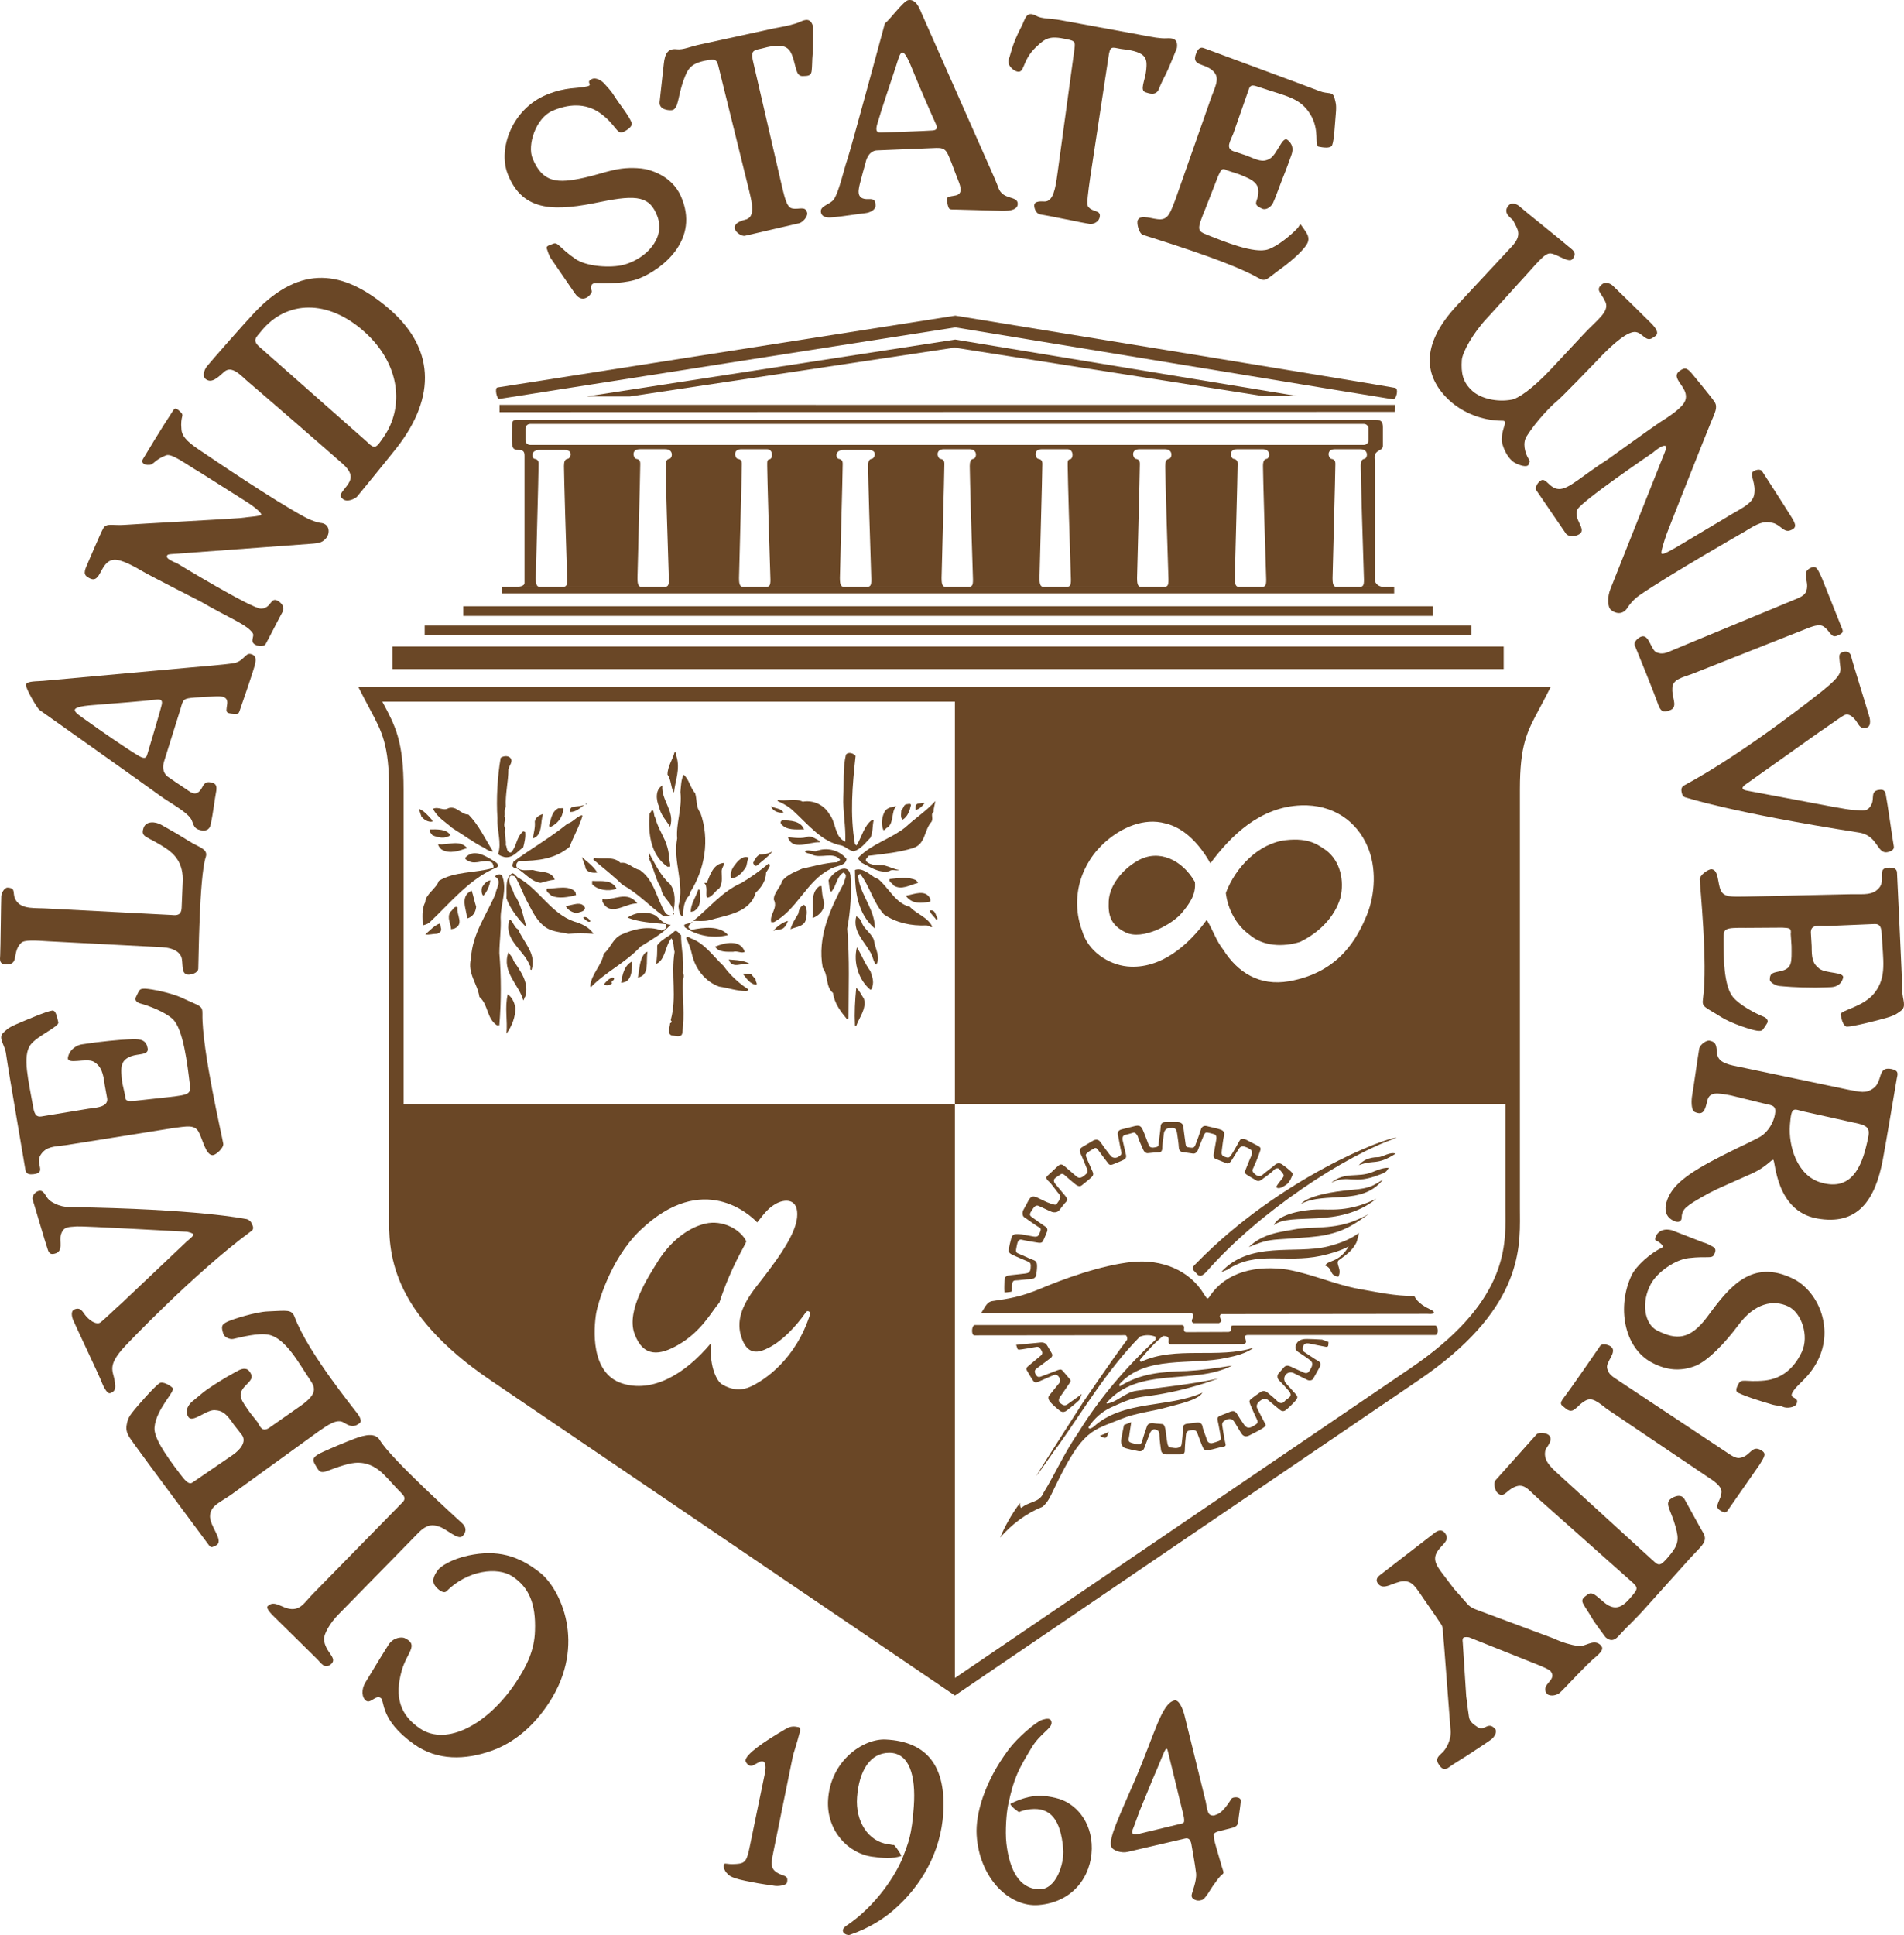 <?xml version="1.0" encoding="UTF-8" standalone="no"?>
<!-- Created with Inkscape (http://www.inkscape.org/) -->

<svg
   xmlns:dc="http://purl.org/dc/elements/1.1/"
   xmlns:cc="http://creativecommons.org/ns#"
   xmlns:rdf="http://www.w3.org/1999/02/22-rdf-syntax-ns#"
   xmlns:svg="http://www.w3.org/2000/svg"
   xmlns="http://www.w3.org/2000/svg"
   xmlns:sodipodi="http://sodipodi.sourceforge.net/DTD/sodipodi-0.dtd"
   xmlns:inkscape="http://www.inkscape.org/namespaces/inkscape"
   id="svg2"
   version="1.1"
   inkscape:version="0.48.4 r9939"
   width="369.462"
   height="375.375"
   xml:space="preserve"
   sodipodi:docname="seal.eps"
   inkscape:export-filename="seal.png"
   inkscape:export-xdpi="90"
   inkscape:export-ydpi="90"><defs
     id="defs6"><clipPath
       clipPathUnits="userSpaceOnUse"
       id="clipPath18"><path
         d="m 0,0 2955.71,0 0,3003 L 0,3003 0,0 z"
         id="path20" /></clipPath></defs><sodipodi:namedview
     pagecolor="#ffffff"
     bordercolor="#666666"
     borderopacity="1"
     objecttolerance="10"
     gridtolerance="10"
     guidetolerance="10"
     inkscape:pageopacity="0"
     inkscape:pageshadow="2"
     inkscape:window-width="640"
     inkscape:window-height="480"
     id="namedview4"
     showgrid="false" /><g
     id="g10"
     inkscape:groupmode="layer"
     inkscape:label="ink_ext_XXXXXX"
     transform="matrix(1.25,0,0,-1.25,0,375.375)"><g
       id="g12"
       transform="scale(0.1,0.1)"><g
         id="g14"><g
           id="g16"
           clip-path="url(#clipPath18)"><path
             d="m 609.242,1964.65 1725.01,0 0,35 -1725.01,0 0,-35 z"
             style="fill:#6A4726;fill-opacity:1;fill-rule:nonzero;stroke:none"
             id="path22" /><path
             d="m 659.242,2017.15 1625.01,0 0,15 -1625.01,0 0,-15 z"
             style="fill:#6A4726;fill-opacity:1;fill-rule:nonzero;stroke:none"
             id="path24" /><path
             d="m 719.242,2047.15 1505.01,0 0,15 -1505.01,0 0,-15 z"
             style="fill:#6A4726;fill-opacity:1;fill-rule:nonzero;stroke:none"
             id="path26" /><path
             d="m 779.242,2082.15 1385.01,0 0,10 -1385.01,0 0,-10 z"
             style="fill:#6A4726;fill-opacity:1;fill-rule:nonzero;stroke:none"
             id="path28" /><path
             d="m 2165.5,2363.78 0.41,10.79 -1390.418,0.08 0,-11.25 1390.008,0.38"
             style="fill:#6A4726;fill-opacity:1;fill-rule:nonzero;stroke:none"
             id="path30" /><path
             d="m 775.012,2383.88 c 3.605,0.77 709.378,111.25 709.378,111.25 l -2.85,0.01 c 0,0 674.81,-111.18 681.25,-111.87 4.58,-0.49 8.96,16.38 2.91,17.76 -12.72,2.91 -681.25,111.88 -681.25,111.88 l -1.42,0.23 -1.43,-0.22 c 0,0 -701.842,-110.06 -709.377,-111.25 -4.856,-0.77 -0.817,-18.55 2.789,-17.79"
             style="fill:#6A4726;fill-opacity:1;fill-rule:nonzero;stroke:none"
             id="path32" /><path
             d="m 977.992,2387.78 503.768,75.7 478.11,-75.08 53.75,0 -530.79,87.58 -571.713,-88.2 66.875,0"
             style="fill:#6A4726;fill-opacity:1;fill-rule:nonzero;stroke:none"
             id="path34" /><path
             d="m 909.199,1754.86 1,0 0,0.992 -1,0 0,-0.992 z"
             style="fill:#231f20;fill-opacity:1;fill-rule:nonzero;stroke:none"
             id="path36" /><path
             d="m 2336.95,1777.77 0,-651.46 0.05,-8.14 c 0.42,-51.6 1.13,-137.971 -148.44,-239.209 L 1482.37,398.871 774.922,878.961 C 625.367,980.199 626.07,1066.57 626.488,1118.17 l 0.047,8.14 0,651.46 c 0,74.76 -12.824,98.64 -32.234,134.8 -0.254,0.47 -0.52,0.97 -0.774,1.45 l 1776.443,0 c -0.26,-0.48 -0.53,-0.98 -0.78,-1.45 -19.41,-36.16 -32.24,-60.04 -32.24,-134.8 z m 51.67,158.75 -1832.171,0 8.41,-16.39 c 3.383,-6.59 6.551,-12.49 9.618,-18.2 18.433,-34.33 29.558,-55.06 29.558,-124.16 l 0,-651.46 -0.047,-7.96 c -0.453,-56.11 -1.222,-150.018 158.321,-258.018 l 713.741,-484.371 6.32,-4.289 c 0.01,0.008 6.33,4.297 6.33,4.297 l 712.48,484.363 c 159.54,108 158.78,201.908 158.32,258.018 l -0.05,7.96 0,651.46 c 0,69.1 11.13,89.83 29.56,124.16 3.07,5.71 6.24,11.61 9.62,18.2 l 8.41,16.39 -18.42,0"
             style="fill:#6A4726;fill-opacity:1;fill-rule:nonzero;stroke:none"
             id="path38" /><path
             d="m 1873.62,1030.27 c -6.44,-7.33 -10.18,-7.37 -10.18,-7.37 -5,0.99 -4.94,3.12 -9.88,7.75 -4.94,4.62 -0.21,8 5.06,13.37 129.38,131.88 295,195 309.38,193.13 -78.75,-26.88 -212.5,-113.75 -294.38,-206.88"
             style="fill:#6A4726;fill-opacity:1;fill-rule:nonzero;stroke:none"
             id="path40" /><path
             d="m 2139.87,1207.15 c 5.63,0 18.13,8.75 26.69,5.49 -29.81,-19.24 -33.56,-8.62 -57,-17.99 5.09,6.69 14.67,12.5 30.31,12.5"
             style="fill:#6A4726;fill-opacity:1;fill-rule:nonzero;stroke:none"
             id="path42" /><path
             d="m 2155.56,1190.65 c -3.19,-7.25 -6.94,-7.88 -13.19,-10.38 -42.14,-16.85 -47.5,0.63 -75.81,-12.63 22.06,17.63 40.58,7.04 63.94,16.38 6.25,2.5 15.62,6.88 25.06,6.63"
             style="fill:#6A4726;fill-opacity:1;fill-rule:nonzero;stroke:none"
             id="path44" /><path
             d="m 2146.75,1172.15 c -33.13,-41.25 -88.75,-17.5 -127.19,-37.5 10.94,12.5 49.06,19.37 79.69,21.87 28.71,2.34 32.36,6.79 47.5,15.63"
             style="fill:#6A4726;fill-opacity:1;fill-rule:nonzero;stroke:none"
             id="path46" /><path
             d="m 1977.56,1101.65 c 6.69,17.37 46.34,23.74 65.44,24.25 23.75,0.62 50,-4.38 93.56,16.74 -58.56,-47.37 -132.94,-19.87 -159,-40.99"
             style="fill:#6A4726;fill-opacity:1;fill-rule:nonzero;stroke:none"
             id="path48" /><path
             d="m 2124.87,1119.02 c -21.89,-15.57 -36.35,-26.09 -66.25,-32.5 -13.82,-2.96 -34.37,-4.37 -73.12,-6.87 -21.05,-1.36 -28.94,-5 -46.94,-12.01 22,21.01 47.69,23.26 75.69,28.26 38,4 66.81,-1.75 110.62,23.12"
             style="fill:#6A4726;fill-opacity:1;fill-rule:nonzero;stroke:none"
             id="path50" /><path
             d="m 2104.25,1072.15 c -7,-12.01 -14.69,-16.5 -26.69,-25.5 -4,-6 6.06,-13.88 0,-25 -14.56,1.75 -8.31,13 -20,17 2,8.99 21.06,3.5 36,30 -11.19,-6.5 -30.45,-11.97 -43.06,-14.63 -56.25,-11.87 -99.94,8.62 -144.94,-21.38 -10,-3.99 -10,-3.99 -10,-3.99 44.5,48.84 114.98,27.62 164.94,39.75 14.93,3.62 35.06,10.25 49.06,21.25 0,0 -2.31,-13.5 -5.31,-17.5"
             style="fill:#6A4726;fill-opacity:1;fill-rule:nonzero;stroke:none"
             id="path52" /><path
             d="m 1869.56,993.648 c 3.44,-4 4.06,-9 8,-3 25.9,39.462 74,49.002 121,41.992 39,-6.99 73,-22.99 111,-30 29,-4.999 55,-10.992 86,-10.992 5.56,-11.378 17,-17 27,-22 4.19,-1.878 6.69,-6.878 -6.44,-5.628 l -320.56,-0.372 c -6.31,-5.25 5.56,-9.628 -3.19,-14 l -39.81,0 c -7,4 4,10 -2,15 l -328,0 c 5,6 8,17 17,19 27,3.993 44.94,6.493 77,20.002 32.06,13.5 92,36 142,41 44,4 88,-12.01 111,-51.002"
             style="fill:#6A4726;fill-opacity:1;fill-rule:nonzero;stroke:none"
             id="path54" /><path
             d="m 1834.56,946.648 c 8,-1 -1,-10 7,-11 l 64.56,0.25 c 9.38,0 0,10 8.44,10 l 313.44,0 c 4.69,-0.378 5.62,-15 0.13,-14.687 l -291.01,0 c -12.25,-0.313 6.5,-14.691 -10.37,-14.063 l -109.19,-0.5 c -8.94,1.122 4.19,13 -12,13 -14,-11 -25,-24 -36,-37.007 0,-0.993 0,-2.993 2,-2.993 53,25 120,4 175,22 -12,-9.007 -28,-13 -43,-16 -55,-12 -125,5 -166,-41 0,-1 0,-3 1,-3 32,20 64.81,22.622 103.81,23.622 20,1 45,4.378 70.19,8.378 -60,-31.007 -145,0 -195,-58 l 1,-1 c 17,2.993 27.56,17.5 46,20 42.04,5.692 85,10 127,19 -18.56,-6.5 -28.06,-9.589 -32.94,-10.878 -11.87,-3.122 -38.75,-11.872 -85,-17.5 -20.25,-2.461 -35.62,-10.75 -49.06,-16.622 -13.44,-5.878 -27,-18 -35,-31.007 2,-3.993 6,0 8,1.007 46,42 116,28.993 169,53 -6.69,-12 -39.81,-18.25 -54.81,-22.628 -21.44,-6.25 -48.07,-8.598 -71.25,-18.122 -45.63,-18.75 -59.49,-14.957 -103.75,-107.5 -6.88,-14.378 -10.19,-21.75 -18.19,-28.75 -25,-10 -48,-27.007 -66,-48 7,17 18,37 31,54 0,1 -1,-6 2,-8.007 10,10 28,8.007 34,23.007 19,31 34,65 55,95 32,51.993 73,100 119,143 1,1 0,3 0,5 -8,3 -16,3 -24,0 -51,-52 -87,-113 -126,-168 -11,-14 -23.94,-34.5 -34.94,-48.5 10,17.5 82.25,129.243 73.94,116.5 -8.31,-12.75 44,65 67,95 1,3 -0.18,6.25 -2.19,7.25 l -234.81,-0.25 c -5.19,0 -4.56,16 1,16 l 321,0"
             style="fill:#6A4726;fill-opacity:1;fill-rule:nonzero;stroke:none"
             id="path56" /><path
             d="m 1577.37,915.898 c 2.5,0.153 38.75,3.75 38.75,3.75 6.25,0 8.13,-2.5 10,-5.628 1.88,-3.122 4.38,-7.5 6.25,-10.622 1.88,-3.128 1.88,-5.628 -2.5,-8.75 -4.37,-3.128 -16.25,-12.5 -20,-15 -3.75,-2.5 -4.64,-5.386 -1.87,-10 1.87,-3.128 3.75,-4.378 7.5,-3.128 3.75,1.25 21.25,8.128 26.25,10 5,1.878 6.25,1.25 8.75,-1.872 2.5,-3.128 8.75,-10 10.62,-12.5 1.88,-2.5 0.04,-4.507 -2.5,-8.128 -4.37,-6.25 -10,-15 -12.5,-18.122 -2.5,-3.128 -3.75,-7.5 0,-10.628 3.75,-3.122 6.88,-4.372 10.63,-1.872 3.75,2.5 19.37,13.75 22.5,16.25 -1.88,-5.628 -3.13,-6.878 -3.75,-9.378 -4.38,-4.372 -16.88,-14.372 -19.38,-16.25 -2.5,-1.872 -6.25,-3.75 -10.62,-0.622 -4.38,3.122 -13.75,11.872 -15.63,14.372 -1.87,2.5 -3.75,6.25 -1.25,9.378 2.5,3.122 13.13,16.25 15.63,19.372 2.5,3.128 1.87,5.628 0,8.75 -1.88,3.128 -4.38,5 -8.13,3.75 -3.75,-1.25 -20,-8.75 -23.12,-10 -3.13,-1.25 -6.25,-2.5 -8.75,0.628 -2.5,3.122 -8.13,13.122 -10,16.25 -1.88,3.122 -0.63,5 2.5,7.5 3.12,2.5 15.62,13.122 18.75,15.622 3.12,2.5 3.12,5 1.25,8.128 -1.88,3.122 -3.75,6.25 -7.5,5.622 -3.75,-0.622 -24.38,-4.372 -27.5,-4.372 -3.13,0 -2.5,3.75 -4.38,7.5"
             style="fill:#6A4726;fill-opacity:1;fill-rule:nonzero;stroke:none"
             id="path58" /><path
             d="m 1707.37,774.648 c 0,0 10.63,4.372 13.75,6.25 -1.87,-5 -1.25,-4.378 -3.12,-7.5 -1.88,-3.128 -4.38,-1.878 -10.63,1.25"
             style="fill:#6A4726;fill-opacity:1;fill-rule:nonzero;stroke:none"
             id="path60" /><path
             d="m 1744.87,791.52 c 0,0 -3.75,-17.5 -4.37,-23.122 -0.63,-5.628 1.25,-10 4.37,-11.878 3.13,-1.872 19.38,-5 22.5,-5.622 3.13,-0.628 6.88,0 8.75,4.372 1.88,4.378 6.88,18.75 8.75,23.128 1.88,4.372 5.02,6.942 8.13,6.25 5.62,-1.25 6.87,-3.75 6.87,-9.378 0,-5.622 1.88,-19.372 2.5,-23.122 0.63,-3.75 3.75,-6.25 7.5,-6.25 3.75,0 18.75,0 22.5,0 3.75,0 6.88,0.622 6.88,6.25 0,5.622 1.25,20.622 1.87,25 0.63,4.372 3.13,5.622 7.5,6.25 4.38,0.622 8.13,0.622 10,-4.378 1.88,-5 7.5,-20.622 9.38,-23.75 1.87,-3.122 4.37,-3.122 9.37,-2.5 5,0.628 16.25,4.378 21.25,5 5,0.628 4.38,2.5 3.13,7.5 -1.25,5 -3.75,21.25 -4.38,25.628 -0.62,4.372 1.88,6.872 6.25,8.75 4.38,1.872 8.75,1.872 11.88,-2.5 3.12,-4.378 10,-16.878 12.5,-20 2.5,-3.128 6.25,-4.378 11.25,-1.878 5,2.5 17.5,8.75 21.87,11.878 4.38,3.122 4.38,3.75 1.88,8.122 -2.5,4.378 -9.38,18.128 -11.25,21.878 -1.88,3.75 -0.63,8.122 4.37,11.872 5,3.75 8.13,5 13.13,0.628 5,-4.378 15,-12.5 18.12,-15 3.13,-2.5 6.25,-1.878 8.75,0 2.5,1.872 13.75,12.5 16.25,16.25 2.5,3.75 1.88,5 -1.25,8.75 -3.12,3.75 -13.75,15 -15.62,17.5 -1.88,2.5 -3.13,7.5 0,11.872 3.12,4.378 8.75,5 12.5,3.128 3.75,-1.878 17.5,-8.75 21.25,-10.628 3.75,-1.872 8.12,-0.622 9.37,1.878 1.25,2.5 9.38,16.25 10.63,19.372 1.25,3.128 0.62,6.25 -3.13,8.128 -3.75,1.872 -18.12,11.872 -21.25,13.75 -3.12,1.872 -3.12,6.872 -1.25,10.622 1.88,3.75 6.88,3.128 10,2.5 3.13,-0.622 20.63,-4.372 25,-5 4.38,-0.622 3.13,4.378 3.75,7.5 -4.37,1.878 -10,3.75 -10,3.75 0,0 -24.45,1.718 -29.37,0.628 -5.63,-1.25 -8.13,-3.128 -10,-6.25 -1.88,-3.128 -4.38,-9.378 2.5,-13.75 6.87,-4.378 15,-10 18.12,-12.5 3.13,-2.5 5,-5.628 1.88,-11.878 -3.13,-6.25 -5.63,-10 -11.25,-7.5 -5.63,2.5 -16.88,7.5 -20.63,9.378 -3.75,1.872 -7.5,1.872 -10,-0.628 -2.5,-2.5 -6.87,-8.122 -8.75,-10 -1.87,-1.872 -3.12,-6.872 0.63,-10.622 3.75,-3.75 11.25,-11.878 15,-16.25 3.75,-4.378 3.75,-7.5 1.25,-10 -2.5,-2.5 -6.25,-4.378 -8.13,-6.878 -1.87,-2.5 -6.25,-3.75 -10.62,0.628 -4.38,4.372 -11.25,10 -15,13.122 -3.75,3.128 -7.5,3.75 -11.88,0.628 -4.37,-3.128 -10,-6.878 -13.75,-10 -3.75,-3.128 -3.12,-4.378 -1.25,-9.378 1.88,-5 8.13,-18.75 10,-22.5 1.88,-3.75 1.25,-6.25 -1.87,-8.122 -3.13,-1.878 -4.38,-3.128 -8.13,-4.378 -3.75,-1.25 -6.87,0 -10,4.378 -3.12,4.372 -8.12,11.872 -10.62,16.25 -2.5,4.372 -5.63,5.622 -10.63,3.75 -5,-1.878 -11.25,-4.378 -15.62,-6.25 -4.38,-1.878 -5,-3.75 -3.75,-8.75 1.25,-5 3.75,-20 4.37,-23.128 0.63,-3.122 0.63,-6.25 -3.12,-7.5 -3.75,-1.25 -6.88,-2.5 -10,-3.122 -3.13,-0.628 -6.88,0.622 -8.13,5 -1.25,4.372 -6.25,16.25 -6.87,20.622 -0.63,4.378 -3.75,6.878 -8.75,6.25 -4.34,-0.54 -11.25,-1.25 -15.63,-1.872 -4.37,-0.628 -6.87,-3.75 -6.25,-7.5 0.63,-3.75 -1.25,-20.628 -1.87,-24.378 -0.63,-3.75 -3.13,-5 -6.88,-5.622 -3.75,-0.628 -6.87,0.622 -10,0.622 -3.12,0 -4.37,3.128 -5,5.628 -0.62,2.5 -1.87,11.872 -2.5,17.5 -0.62,5.622 -1.87,12.5 -5,13.122 -3.12,0.628 -9.36,0.679 -12.5,1.25 -6.87,1.25 -10.67,-0.77 -11.87,-4.372 -2.5,-7.5 -6.25,-18.128 -6.88,-21.25 -0.62,-3.128 -1.87,-6.878 -5.62,-6.878 -3.75,0 -11.25,1.878 -13.75,3.128 -2.5,1.25 -2.5,4.372 -1.88,6.872 0.63,2.5 1.88,13.75 3.75,24.378 l -11.25,-4.378"
             style="fill:#6A4726;fill-opacity:1;fill-rule:nonzero;stroke:none"
             id="path62" /><path
             d="m 1559.25,997.148 c 0,0 8.75,0.622 10.62,1.25 1.88,0.622 0.63,7.502 1.25,11.252 0.63,3.75 1.25,6.25 5.63,6.25 4.37,0 16.87,1.87 21.87,1.87 5,0 9.38,1.88 10,6.88 0.63,5 1.25,8.12 1.25,13.12 0,5 -0.62,8.13 -6.25,10 -5.62,1.88 -18.12,8.13 -21.87,9.38 -3.75,1.25 -5,3.12 -4.38,6.87 0.63,3.75 1.25,6.88 1.88,9.38 0.62,2.5 2.5,6.87 6.87,5.62 4.38,-1.25 20,-3.75 23.75,-4.37 3.75,-0.63 7.5,-1.25 9.38,2.5 1.87,3.75 3.75,8.75 5.62,13.12 1.88,4.38 1.25,6.88 -2.5,9.38 -3.75,2.5 -18.12,12.5 -21.25,15 -3.12,2.5 -2.5,4.37 -1.25,6.87 1.25,2.5 3.13,5 5,7.5 1.88,2.5 4.38,3.75 7.5,2.5 3.13,-1.25 16.88,-8.12 20.63,-9.37 3.75,-1.25 8.75,-0.63 11.25,2.5 2.5,3.12 7.5,10 10.62,13.12 3.13,3.13 1.88,5.63 -1.25,9.38 -3.12,3.75 -13.12,15.62 -15.62,18.75 -2.5,3.12 -2.5,6.25 -0.63,8.12 1.88,1.88 6.25,4.38 8.75,6.25 2.5,1.88 5,0.63 6.88,-1.25 1.87,-1.87 14.37,-12.5 16.87,-14.37 2.5,-1.88 6.25,-3.75 9.38,-1.25 3.12,2.5 12.5,10 15,12.5 2.5,2.5 3.75,4.37 1.87,8.75 -1.87,4.37 -8.75,19.37 -10,23.12 -1.25,3.75 0,4.38 1.88,6.25 1.87,1.88 7.5,5 10.62,6.88 3.13,1.87 5,-1.25 6.88,-3.75 1.87,-2.5 12.5,-16.88 15,-20 2.5,-3.13 5.62,-1.88 10,0 4.37,1.87 11.25,4.37 14.37,6.25 3.13,1.87 3.75,4.37 3.13,6.87 -0.63,2.5 -3.75,16.88 -5,21.88 -1.25,5 0,8.75 3.12,9.37 3.13,0.63 11.25,3.13 13.75,3.75 2.5,0.63 6.25,-4.37 6.88,-7.5 0.62,-3.12 6.25,-15 7.5,-18.12 1.25,-3.13 3.75,-6.88 8.12,-6.25 4.38,0.62 13.75,1.25 16.88,1.25 3.12,0 5,2.5 5,6.87 0,4.38 1.87,18.13 2.5,22.5 0.62,4.38 3.75,8.13 8.12,8.13 4.38,0 4.38,0.62 7.5,0 3.13,-0.63 4.38,-4.38 5,-8.75 0.63,-4.38 2.5,-16.88 2.5,-20.63 0,-3.75 1.88,-6.87 5,-7.5 3.13,-0.62 13.13,-1.87 16.88,-2.5 3.75,-0.62 6.87,2.5 8.12,6.25 1.25,3.75 6.88,17.5 8.75,21.88 1.88,4.37 3.75,5 6.25,4.37 2.5,-0.62 6.25,-1.25 10,-2.5 3.75,-1.25 3.75,-5.62 3.13,-8.75 -0.63,-3.12 -3.13,-18.12 -3.75,-21.25 -0.63,-3.12 -0.63,-6.87 2.5,-8.12 3.12,-1.25 12.5,-5 16.87,-6.88 4.38,-1.87 7.5,3.13 9.38,6.25 1.87,3.13 7.5,11.88 9.37,15 1.88,3.13 4.38,6.25 10,4.38 5.63,-1.88 5.63,-2.5 8.75,-4.38 3.13,-1.87 3.13,-6.25 1.25,-10 -1.87,-3.75 -6.87,-16.87 -8.75,-21.25 -1.87,-4.37 -1.25,-5.62 1.25,-7.5 2.5,-1.87 12.5,-7.5 15.63,-9.37 3.12,-1.88 6.25,0 8.75,1.87 2.5,1.88 15,10.63 17.5,13.75 2.5,3.13 6.87,4.38 8.75,2.5 1.87,-1.87 3.12,-3.75 5.62,-6.87 2.5,-3.13 1.88,-5 -0.62,-8.13 -2.5,-3.12 -8.13,-10 -9.38,-13.12 4.38,-6.25 18.13,5.62 18.13,5.62 0,0 3.75,4.38 5.62,9.38 1.88,5 3.13,5 -0.62,8.75 -3.75,3.75 -11.88,10 -15,11.87 -3.13,1.88 -7.5,1.25 -10,-1.25 -2.5,-2.5 -16.25,-12.5 -18.75,-15 -2.5,-2.5 -6.88,-4.37 -12.5,0.63 -5.63,5 -3.75,6.87 -2.5,9.37 1.25,2.5 6.87,15.63 8.75,21.25 1.87,5.63 4.37,9.38 0.62,11.88 -3.75,2.5 -14.37,7.5 -18.75,10 -4.37,2.5 -9.37,3.75 -11.87,-0.63 -2.5,-4.37 -10,-18.12 -13.13,-22.5 -3.12,-4.37 -4.37,-4.37 -10,-2.5 -5.62,1.88 -5,5.63 -4.37,10.63 0.62,5 1.87,15.62 3.12,21.25 1.25,5.62 0,8.12 -4.37,10 -4.38,1.87 -17.5,4.37 -21.88,5.62 -4.37,1.25 -8.12,-0.62 -9.37,-5 -1.25,-4.37 -6.88,-20 -8.75,-24.37 -1.88,-4.38 -3.75,-4.38 -8.75,-3.75 -5,0.62 -5.63,1.25 -6.25,5 -0.63,3.75 -3.13,23.12 -3.75,28.12 -0.63,5 -6.25,6.25 -8.13,6.25 -7.5,0 -14.37,0 -19.37,0 -5,0 -7.5,-2.5 -7.5,-6.87 0,-4.38 -3.13,-22.5 -3.13,-26.88 0,-4.37 -2.5,-5 -7.5,-5.62 -5,-0.63 -6.87,1.25 -8.12,4.37 -1.25,3.13 -6.88,18.75 -9.38,23.75 -2.5,5 -5,6.88 -12.5,5 -7.5,-1.87 -15,-3.75 -20,-5 -5,-1.25 -6.87,-4.37 -5.62,-9.37 1.25,-5 3.75,-20.63 5,-25 1.25,-4.38 -0.63,-5.63 -4.38,-8.13 -3.75,-2.5 -8.75,-1.87 -11.25,0.63 -2.5,2.5 -14.37,18.75 -16.87,22.5 -2.5,3.75 -6.88,4.37 -11.25,1.87 -4.38,-2.5 -13.75,-8.12 -16.88,-10 -3.12,-1.87 -5,-5 -2.5,-10 2.5,-5 8.13,-19.37 10,-23.75 1.88,-4.37 1.25,-6.25 -4.37,-10.62 -5.63,-4.38 -8.75,-3.75 -11.88,-1.25 -3.12,2.5 -14.37,12.5 -18.12,15.62 -3.75,3.13 -6.25,4.38 -10,1.25 -3.75,-3.12 -13.13,-12.5 -16.88,-15.62 -3.75,-3.13 -0.62,-6.88 2.5,-9.38 3.13,-2.5 13.13,-16.87 15.63,-19.37 2.5,-2.5 2.5,-6.25 -1.25,-11.25 -3.75,-5 -2.5,-6.25 -10.63,-3.75 -8.12,2.5 -15.62,6.87 -22.5,10 -6.87,3.12 -10,1.25 -13.12,-4.38 -3.13,-5.62 -6.25,-11.87 -8.13,-15 -1.87,-3.12 -1.87,-9.37 1.25,-11.25 3.13,-1.87 20,-14.37 23.13,-15.62 3.12,-1.25 3.12,-3.75 1.25,-8.13 -1.88,-4.37 -2.5,-7.5 -10,-6.25 -7.5,1.25 -18.75,3.75 -23.13,3.75 -4.37,0 -9.37,0.63 -11.25,-6.25 -1.87,-6.87 -3.12,-12.5 -3.75,-16.25 -0.62,-3.75 -1.25,-6.25 5,-9.37 6.25,-3.13 20,-8.75 24.38,-10.63 4.37,-1.87 5,-3.75 4.37,-10.62 -0.62,-6.88 -4.37,-7.5 -8.75,-8.13 -4.37,-0.62 -16.87,-1.87 -22.5,-2.5 -5.62,-0.62 -9.37,-1.87 -9.37,-8.12 0,-6.25 -0.63,-11.25 0,-18.752"
             style="fill:#6A4726;fill-opacity:1;fill-rule:nonzero;stroke:none"
             id="path64" /><path
             d="m 1765.93,1667.15 c -23,-13 -43.49,-37.63 -44.81,-62.5 -1.24,-23.6 4.01,-37.58 25.81,-48.5 26.69,-13.38 73.21,12.6 87.94,30.37 11.81,14.25 21.88,28.13 20.07,47.63 -19.44,34.25 -56,52 -89.01,33"
             style="fill:#6A4726;fill-opacity:1;fill-rule:nonzero;stroke:none"
             id="path66" /><path
             d="m 2058.94,1683.15 c -12.01,8 -25.94,20.25 -63.01,16 -41.92,-4.81 -78,-42 -93,-82 3,-25 16.01,-50 37.01,-65 20.99,-18 51.99,-19 77.99,-11 29,13.99 54,38 63,68.99 6,26.01 0,56.01 -21.99,73.01"
             style="fill:#6A4726;fill-opacity:1;fill-rule:nonzero;stroke:none"
             id="path68" /><path
             d="m 2121.93,1583.15 c -14,-34 -41.63,-89.22 -121,-103.01 -46.06,-7.99 -80,14.01 -101.99,49.01 -11.01,14 -16.13,30.37 -25.13,45.37 l -0.19,1.38 c -28,-39 -71.69,-77.75 -123.68,-72.75 -30,3 -61,24 -70,55 -19.01,51 -2.57,105.25 37.43,139.62 24.67,21.2 58.56,36.38 91.57,27.37 31,-6.99 55,-35 70,-61.99 31,41.99 76.56,87.75 141,90 48.79,1.7 85.99,-24 102.99,-64 14,-32 12.01,-74.01 -1,-106 z m -639.56,342.96 0,-636.46 861.46,0 4.79,526.66 c 0,0 26.67,98.96 40,108.96 -68.33,0 -906.25,0.84 -906.25,0.84"
             style="fill:#6A4726;fill-opacity:1;fill-rule:nonzero;stroke:none"
             id="path70" /><path
             d="m 1164.87,850.898 c -20.62,-9.378 -38.34,-0.066 -45,4.372 -5.62,3.75 -18.75,23.128 -16.25,63.128 -41.87,-50 -91.87,-76.878 -137.503,-62.5 -50.195,15.813 -44.375,85.622 -40.625,109.372 1.656,10.492 20.625,82.5 68.125,128.13 98.173,94.29 172.093,22.75 181.883,12.5 13.75,18.12 19.37,23.12 27.5,28.12 14.05,8.65 37.5,10.63 34.37,-20.62 -3.04,-30.48 -38.75,-75.63 -63.12,-106.88 -24.38,-31.25 -31.32,-55.348 -23.13,-79.372 9.38,-27.5 25.63,-24.378 42.5,-15.628 20.85,10.808 41.25,31.878 57.5,55 2.97,4.23 7.19,-0.481 6.88,-1.872 -22.66,-72.269 -72.5,-104.378 -93.13,-113.75 z M 612.16,1289.65 c 0.207,-28.34 4.793,-93.34 4.793,-226.67 20,-126.671 166.664,-196.671 203.332,-225 36.668,-28.332 662.085,-452.71 662.085,-452.71 l 0,904.38 -870.21,0"
             style="fill:#6A4726;fill-opacity:1;fill-rule:nonzero;stroke:none"
             id="path72" /><path
             d="m 1094.87,1104.02 c -28.02,-6.52 -55.62,-29.37 -73.75,-58.75 -13.65,-22.13 -49.378,-75.622 -36.253,-111.872 13.863,-38.289 40.363,-33.148 66.883,-18.128 37.5,21.25 52.5,51.878 65,66.25 17.5,54.38 39.37,87.5 41.87,95 -9.37,18.75 -36.87,33.75 -63.75,27.5"
             style="fill:#6A4726;fill-opacity:1;fill-rule:nonzero;stroke:none"
             id="path74" /><path
             d="m 798.039,2092.15 c -3.203,0 -5.047,0 -5.047,0 1.481,0 3.235,-0.01 5.047,0"
             style="fill:#6A4726;fill-opacity:1;fill-rule:nonzero;stroke:none"
             id="path76" /><path
             d="m 2117.26,2312.57 -1294.358,0 c -3.976,0 -7.199,3.22 -7.199,7.2 l 0,18.1 c 0,3.97 3.223,7.2 7.199,7.2 l 1294.358,0 c 3.97,0 7.19,-3.23 7.19,-7.2 l 0,-18.1 c 0,-3.98 -3.22,-7.2 -7.19,-7.2 z m -8.64,-220.42 c 22.79,0 36.85,0 40,0 -6.87,0 -14.37,3.75 -14.37,11.88 0,8.12 0,168.12 0,178.12 0,10 -1.88,14.38 2.5,18.75 4.37,4.38 10,4.38 10,10 0,5.63 0,20 0,28.75 0,8.75 -2.3,11.88 -12.3,11.88 -10,0 -1324.583,0 -1330.833,0 -6.25,0 -8.75,-1.25 -8.75,-8.13 0,-6.87 -0.625,-22.5 0,-28.75 0.625,-6.25 1.875,-10 10,-10 8.125,0 9.375,-3.12 9.375,-9.37 0,-6.25 0,-190 0,-196.88 0,-5.52 -8.824,-6.2 -16.203,-6.25 6.934,0 21.008,0 41.203,0 -5.625,0 -7.5,2.5 -7.5,13.75 0,6.25 4.375,161.83 4.375,177.5 0,3.13 -0.715,6.71 -6.25,7.5 -4.375,0.63 -6.875,13.75 7.5,13.75 13.125,0 31.25,0 39.375,0 13.75,0 9.375,-13.12 4.375,-13.75 -4.16,-0.52 -5.625,-4.35 -5.625,-11.25 0,-13.75 3.406,-131.22 5,-176.25 0,-9.37 -1.25,-11.25 -8.75,-11.25 33.371,0 75.934,0 125.332,0 -5.625,0 -7.5,2.5 -7.5,13.75 0,6.25 4.375,161.83 4.375,177.5 0,3.13 -0.715,6.71 -6.25,7.5 -4.375,0.63 -8.75,15 5.625,15 13.136,0 31.256,0 39.386,0 13.75,0 11.25,-14.37 6.25,-15 -4.16,-0.52 -5.63,-4.35 -5.63,-11.25 0,-13.75 3.41,-131.22 5,-176.25 0,-9.37 -1.25,-11.25 -8.75,-11.25 38.71,0 80.74,0 125.18,0 -5.63,0 -7.5,2.5 -7.5,13.75 0,6.25 4.37,161.83 4.37,177.5 0,3.13 -0.72,6.71 -6.25,7.5 -4.37,0.63 -8.75,15 5.63,15 13.12,0 31.25,0 39.37,0 10.63,0 9.38,-15 4.38,-15.62 -4.16,-0.52 -3.75,-3.73 -3.75,-10.63 0,-13.75 3.4,-131.22 5,-176.25 0,-9.37 -1.25,-11.25 -8.75,-11.25 39.99,0 81.59,0 124.08,0 -5.63,0 -7.5,2.5 -7.5,13.75 0,6.25 4.37,161.83 4.37,177.5 0,3.13 -0.71,6.71 -6.25,7.5 -4.37,0.63 -6.87,13.75 7.5,13.75 13.13,0 31.25,0 39.38,0 13.75,0 9.37,-13.12 4.37,-13.75 -4.16,-0.52 -5.62,-4.35 -5.62,-11.25 0,-13.75 3.41,-131.22 5,-176.25 0,-9.37 -1.25,-11.25 -8.75,-11.25 41.35,0 83.32,0 125.33,0 -5.63,0 -7.5,2.5 -7.5,13.75 0,6.25 4.37,161.83 4.37,177.5 0,3.13 -0.71,6.71 -6.24,7.5 -4.38,0.63 -8.76,15 5.62,15 13.12,0 31.25,0 39.38,0 13.74,0 11.24,-14.37 6.24,-15 -4.16,-0.52 -5.62,-4.35 -5.62,-11.25 0,-13.75 3.41,-131.22 5,-176.25 0,-9.37 -1.25,-11.25 -8.75,-11.25 40.19,0 80.21,0 119.55,0 -5.62,0 -7.5,2.5 -7.5,13.75 0,6.25 4.38,161.83 4.38,177.5 0,3.13 -0.72,6.71 -6.25,7.5 -4.38,0.63 -8.75,15 5.62,15 13.13,0 31.25,0 39.38,0 10.62,0 9.37,-15 4.37,-15.62 -4.16,-0.52 -3.75,-3.73 -3.75,-10.63 0,-13.75 3.4,-131.22 5,-176.25 0,-9.37 -1.25,-11.25 -8.75,-11.25 40.83,0 80.66,0 118.93,0 -5.63,0 -7.5,2.5 -7.5,13.75 0,6.25 4.37,161.83 4.37,177.5 0,3.13 -0.72,6.71 -6.25,7.5 -4.37,0.63 -8.75,15 5.63,15 13.12,0 31.25,0 39.37,0 13.75,0 11.25,-14.37 6.25,-15 -4.16,-0.52 -5.62,-4.35 -5.62,-11.25 0,-13.75 3.4,-131.22 5,-176.25 0,-9.37 -1.25,-11.25 -8.75,-11.25 42.36,0 82.46,0 119.23,0 -5.62,0 -7.5,2.5 -7.5,13.75 0,6.25 4.38,161.83 4.38,177.5 0,3.13 -0.72,6.71 -6.25,7.5 -4.38,0.63 -8.75,15 5.62,15 13.13,0 31.25,0 39.38,0 13.75,0 11.25,-14.37 6.25,-15 -4.16,-0.52 -5.63,-4.35 -5.63,-11.25 0,-13.75 3.41,-131.22 5,-176.25 0,-9.37 -1.25,-11.25 -8.75,-11.25 47.16,0 87.7,0 119.24,0 -5.62,0 -7.5,2.5 -7.5,13.75 0,6.25 4.38,161.83 4.38,177.5 0,3.13 -0.72,6.71 -6.25,7.5 -4.38,0.63 -8.75,15 5.62,15 13.13,0 31.25,0 39.38,0 13.75,0 11.25,-14.37 6.25,-15 -4.16,-0.52 -5.63,-4.35 -5.63,-11.25 0,-13.75 3.41,-131.22 5,-176.25 0,-9.37 -1.25,-11.25 -8.75,-11.25"
             style="fill:#6A4726;fill-opacity:1;fill-rule:nonzero;stroke:none"
             id="path78" /><path
             d="m 762.992,285.898 c -40.625,-14.378 -83.875,-15.628 -120,10 -53.75,38.122 -45.437,67.571 -51.875,71.872 -7.871,5.25 -15.699,-8.911 -22.5,-4.372 -7.152,4.774 -8.051,17.782 -1.25,28.75 20.656,34.114 30.387,50.063 35.625,58.122 8.125,12.5 21.485,12.242 25,10.628 23.125,-10.628 3.75,-21.878 -4.375,-50.628 -11.488,-40.641 -2.722,-69 28.75,-90 41.496,-27.68 105.406,7.23 148.125,71.25 17.664,26.468 29.156,50.691 30,80.628 1.57,41.864 -9.375,67.5 -35,84.372 -23.34,15.371 -69.672,9.699 -102.5,-23.122 -4.375,-4.378 -13.832,2.934 -18.125,9.372 -6.25,9.378 2.613,20.171 5,23.75 3.582,5.371 21.317,16.968 47.5,22.5 44.375,9.378 77.5,0 111.25,-26.872 31.324,-24.949 72.5,-110.628 14.375,-200.628 -23.328,-36.122 -53.996,-62.879 -90,-75.622"
             style="fill:#6A4726;fill-opacity:1;fill-rule:nonzero;stroke:none"
             id="path80" /><path
             d="m 32.785,1539.65 c -14.852,-14.85 -2.481,-33.34 -22.5,-33.34 -11.668,0 -10.484,6.88 -10,14.17 0.539,8.15 1.297,86.09 1.668,91.67 0.344,5.14 4.844,13.61 10,13.33 15,-0.83 5.012,-10.29 14.164,-21.67 9.527,-12.26 28.602,-9.52 48.336,-10.83 l 192.5,-10 c 8.332,-0.83 14.395,0.02 15,10.83 0.832,15 0.879,25.86 1.664,40 1.668,30 -13.332,44.17 -25.832,52.5 -29.781,19.86 -40,16.67 -35,31.67 3.723,11.17 18.168,10.25 27.5,5 13.332,-7.5 26.567,-14.94 42.5,-25 15.832,-10 30.832,-12.5 26.668,-25 -10.293,-30.87 -11.129,-165.18 -11.668,-173.33 -0.457,-6.87 -11.113,-9.49 -15.832,-9.17 -9.867,0.66 -7.926,11.71 -9.539,23.72 -1.297,9.61 -10.723,17.47 -30.461,18.78 l -176.672,9.17 c -21.02,1.39 -37.496,2.5 -42.496,-2.5"
             style="fill:#6A4726;fill-opacity:1;fill-rule:nonzero;stroke:none"
             id="path82" /><path
             d="m 248.617,1767.98 c 13.336,-10 44.547,-26.18 49.168,-38.33 3.285,-8.97 4.535,-12.97 13.332,-15 10.836,-2.5 14.684,3.03 15.836,8.33 4.164,19.17 6.383,40.26 8.332,50 1.668,8.33 0.832,13.33 -5,15 -6.613,1.89 -11.422,2.62 -15.832,-5.83 -10,-19.17 -19.168,-7.5 -30,-0.84 -3.66,2.26 -18.48,12.46 -23.336,15.84 0,0 -11.387,6.57 -6.664,23.33 0,0 25.52,81.38 25.832,82.5 4.192,14.9 3.75,15.94 22.5,17.5 0,0 24.027,1.21 29.168,1.67 25.238,2.24 21.02,-8.9 19.914,-17.51 -0.75,-5.83 -0.75,-8.33 7.586,-9.16 12.68,-1.27 10.832,0 14.164,9.17 3.336,9.16 19.074,55.27 21.668,65 3.332,12.5 1.203,16.35 -5.832,18.33 -8.695,2.45 -11.051,-11.57 -26.668,-14.17 -15,-2.5 -51.539,-5.29 -66.668,-6.66 0,0 -220.836,-20 -229.164,-20.84 -8.336,-0.83 -25.836,0 -26.668,-5.83 -0.832,-5.83 17.527,-36.63 20.832,-39.17 0,0 174.168,-123.33 187.5,-133.33 z m -20,64.17 c -1.664,-6.67 -5.441,-6.9 -14.164,-1.67 -20.836,12.5 -59.168,39.17 -80,54.17 -19.141,13.78 -33.336,20.83 10.832,24.16 28.363,2.14 81.692,6.47 96.668,8.34 6.664,0.83 10.832,0 9.164,-7.5 -2.234,-10.07 -22.5,-77.5 -22.5,-77.5"
             style="fill:#6A4726;fill-opacity:1;fill-rule:nonzero;stroke:none"
             id="path84" /><path
             d="m 386.117,2409.65 c 10.625,-8.75 129.617,-111.9 146.25,-126.87 16.637,-14.98 13.387,-24.4 5.625,-34.38 -8.75,-11.25 -12.609,-14.28 -5.625,-20 6.875,-5.62 19.102,0.84 21.875,3.75 1.516,1.59 52.676,64.42 61.875,76.25 61.25,78.75 60,156.25 -16.875,219.38 -65.433,53.73 -131.359,66.68 -203.75,-9.38 -14.363,-15.09 -70.668,-79.18 -74.433,-84.13 -4.942,-6.49 -6.504,-15.47 -2.442,-18.99 9.375,-8.13 18.953,1.24 29.375,10.62 12.5,11.25 27.5,-7.5 38.125,-16.25 z m 183.125,-91.87 -165,145.62 c -13.75,11.25 -6.875,15.63 1.25,25.63 39.18,48.22 103.918,50.18 161.25,-1.88 54.375,-49.37 61.25,-115.62 28.75,-162.5 -11.469,-16.54 -13.125,-20 -26.25,-6.87"
             style="fill:#6A4726;fill-opacity:1;fill-rule:nonzero;stroke:none"
             id="path86" /><path
             d="m 2349.25,2660.28 c -1.67,3.71 -18.59,11.83 -6.88,24.37 3.73,3.99 11.61,2.56 16.58,-2.08 5.8,-5.43 69.5,-56.25 75.3,-61.67 4.97,-4.64 15.62,-9.37 6.87,-20 -5.6,-6.81 -23.02,7.41 -33.75,8.75 -10,1.25 -22.16,-16.49 -49.37,-45.62 l -45.87,-50.73 c -1.44,-1.54 -2.87,-3.07 -4.3,-4.6 -20.64,-22.11 -37.8,-52.2 -38.58,-64.67 -1.25,-20 1.25,-34.38 16.87,-48.13 12.98,-11.42 37.85,-17.4 60.63,-13.12 10,1.87 31.6,15.93 62.28,48.77 l 49.59,53.1 c 20.35,21.79 39.94,34.4 33.75,49.38 -6.74,15.49 -16.87,18.75 -5,28.12 4.29,3.39 11.83,1.63 16.25,-2.5 5.8,-5.42 55.81,-54.39 60,-58.75 15.63,-16.25 6.59,-18.92 2.5,-21.87 -11.25,-8.13 -15.99,7.77 -27.5,8.75 -10.66,0.76 -30.28,-13.1 -61.25,-46.25 0,0 -53.92,-56.21 -61.68,-62.14 -5.97,-4.56 -30.38,-28.94 -45.82,-53.49 -6.72,-10.69 -2.15,-25.17 1.25,-31.87 3.56,-7.02 4.76,-5.39 1.88,-11.88 -2.5,-5.62 -15.63,-0.62 -21.25,2.5 -9.85,5.47 -16.96,19.11 -20,31.25 -1.71,6.83 0.92,18.57 3.17,24.99 1.86,5.32 2.6,9.13 -1.93,9.13 -5.11,0 -10.14,0.32 -15.07,0.92 -28.33,3.44 -53.16,16.2 -69.92,32.46 -41.25,40 -38.75,89.38 13.75,145.63 20.2,21.65 85,91.25 85,91.25 17.48,18.72 8.45,27.54 2.5,40"
             style="fill:#6A4726;fill-opacity:1;fill-rule:nonzero;stroke:none"
             id="path88" /><path
             d="m 2578,2348.4 c 11.56,7.41 34.21,21.66 38.12,33.13 7.3,20.55 -25.62,34.37 -8.12,46.25 6.05,4.1 10,6.25 19.37,-5.63 3.84,-4.86 29.39,-35.29 34.38,-43.12 5.17,-8.13 0.51,-16.41 -5.99,-31.95 -6.51,-15.55 -66.36,-166.62 -68.39,-172.43 -4.37,-12.5 -9.46,-28.62 -8.12,-30.62 1.25,-1.88 6.25,0 22.5,9.37 l 75.71,45.17 c 22.12,14.09 42.49,21.35 45.54,36.08 3.75,18.13 -7.5,31.88 -1.88,36.25 4.08,3.17 11.6,4.98 14.38,0.63 3.08,-4.84 31.25,-48.13 45.62,-71.25 6.82,-10.97 8.75,-16.88 -2.5,-20.63 -9.79,-3.26 -15,9.24 -26.87,11.88 -14.44,3.44 -22.53,-0.64 -43.75,-13.75 0,0 -116.59,-66.51 -163.13,-98.75 -10.43,-7.24 -16.63,-16.35 -18.12,-18.75 -8.13,-13.13 -20,-8.75 -25.76,-4.06 -5.69,4.64 -6.21,20.62 -0.49,34.06 l 81.25,204.37 c 2.5,5.67 5.55,14.13 5,15 -1.48,2.32 -5.42,4 -21.25,-9.37 0,0 -111.25,-75.63 -116.88,-88.13 -6.77,-15.06 15.1,-30.5 3.13,-38.12 -6.89,-4.39 -17.67,-4.22 -21.18,1.29 -2.96,4.64 -42.56,61.9 -45.7,66.83 -2.4,3.77 1.44,11.53 6.88,15 8.34,5.31 13.37,-12.53 28.12,-13.12 15.63,-0.63 35.27,20.14 76.25,46.25 0,0 70.32,50.71 81.88,58.12"
             style="fill:#6A4726;fill-opacity:1;fill-rule:nonzero;stroke:none"
             id="path90" /><path
             d="m 2829.87,1931.52 c 32.5,26.25 27.5,30 26.25,42.5 -1.28,12.82 -2.05,15.57 6.57,17.42 5.34,1.15 9.82,-1.62 10.93,-6.79 1.99,-9.24 28.01,-91.92 28.75,-95.63 1.88,-9.37 -0.43,-14.13 -4.49,-15.2 -11.13,-2.92 -12.38,5.2 -17.38,11.45 -6.57,8.21 -12.5,10.63 -18.13,7.5 -6.97,-3.88 -29.29,-20.28 -36.87,-25 l -113.79,-80.8 c -4.94,-3 -6.92,-5.75 -6.61,-7.22 0.4,-1.85 2.85,-3.26 7.27,-3.85 l 133.13,-25 c 13.84,-2.45 25.35,-4.65 33.75,-5 12.71,-0.54 20.23,-3.53 26.25,9.37 4.37,9.38 -2.5,20.63 12.54,21.99 5.86,0.54 8.14,-1.45 9.33,-6.99 2.15,-9.98 11.47,-75.82 12.5,-80.62 1.03,-4.81 -3.29,-7.33 -8.12,-8.75 -10.63,-3.13 -14.09,5.9 -19.38,12.5 -2.36,2.97 -9.17,14.83 -26.25,17.5 -196.25,30.62 -268.75,54.37 -268.75,54.37 -4.01,0.68 -5.86,3.47 -6.65,7.16 -0.63,2.96 -1.97,8.63 3.53,11.59 98.75,53.13 215.62,147.5 215.62,147.5"
             style="fill:#6A4726;fill-opacity:1;fill-rule:nonzero;stroke:none"
             id="path92" /><path
             d="m 2916.75,1624.65 c 11.87,13.12 -5,31.87 16.25,31.87 5.46,0 11.85,-0.99 11.87,-8.12 0.02,-3.78 8.06,-164.02 8.13,-182.5 0.05,-14.29 7.5,-25 -2.5,-31.88 -4.86,-3.34 -6.88,-6.25 -21.88,-10.62 -15,-4.38 -52.3,-13.72 -61.25,-13.75 -6.3,-0.02 -8.95,12.96 -10,18.75 -1.25,6.87 35.63,11.25 53.13,34.37 18.55,24.52 12.7,49.1 10.62,90.63 -0.62,12.5 -3.75,15.62 -10.62,15.62 l -74.38,-3.12 c -12.6,-0.05 -25.04,3.01 -25,-10 l 1.25,-21.25 c 0.06,-18.07 0.93,-26.64 11.88,-35 10.95,-7.95 39.64,-4.69 36.87,-14.38 -3.75,-13.12 -14.74,-14.35 -20.62,-14.37 -2.52,-0.01 -15,-0.63 -21.88,-0.63 -31.5,0 -48.75,1.88 -56.25,2.5 -5.44,0.46 -15,5.38 -15,10 0,10.63 5.63,10.63 16.88,13.13 18.43,4.09 16.96,14.39 16.87,38.75 l -1.25,18.75 c 1.25,9.37 -1.87,9.37 -13.12,10 l -55.99,-0.37 c -34.01,0.37 -35.26,-0.88 -35.26,-17.13 0,-28.14 0.24,-73.46 15,-90.63 10.49,-12.45 34.37,-25 46.87,-30 5.3,-2.12 8.52,-6.38 5.63,-10.62 -7.04,-10.33 -6.25,-12.5 -15.63,-11.25 -8.74,1.16 -40.07,11.39 -55.62,21.25 -25.63,16.25 -30,15 -28.13,28.12 7.82,54.73 -4.97,177.65 -5,185.63 -0.02,6.71 13.51,15.87 18.13,15.62 11.25,-0.62 9.4,-21.31 14.37,-32.5 5,-11.25 16.93,-10.07 36.25,-10 l 166.88,3.75 c 20.58,0.07 32.53,-1.64 42.5,9.38"
             style="fill:#6A4726;fill-opacity:1;fill-rule:nonzero;stroke:none"
             id="path94" /><path
             d="m 2867.79,1312.15 -170.84,35.83 c -18.98,3.59 -30.73,7.72 -31.66,21.67 -0.84,12.5 -2.17,16.53 -11.67,18.33 -4.54,0.86 -14.58,-5.9 -15.83,-12.5 -1.72,-9.08 -9.35,-63.83 -10.84,-71.67 -1.32,-7.02 -2.37,-23.8 4.17,-26.66 13.33,-5.84 15.83,3.33 19.17,17.5 3.35,14.26 15.21,12.39 36.66,8.33 l 54.17,-13.33 c 11.56,-2.19 16.67,-3.47 14.17,-16.67 -2.5,-13.21 -10.67,-25.15 -19.17,-31.67 -7.52,-5.84 -31.67,-15.83 -64.17,-32.5 -52.43,-26.88 -77.5,-45.41 -85,-71.66 -3.33,-11.67 -0.97,-21.22 7.5,-26.67 11.67,-7.5 16.05,-1.87 16.05,2.29 0,12.5 7.12,16.37 10.62,19.38 5.83,5 30.83,19.16 43.33,25 12.5,5.83 30,13.33 54.17,24.16 24.17,10.84 30.83,22.5 34.17,21.67 3.33,-0.83 3.63,-79.07 67.5,-90.83 63.33,-11.67 90.64,28.1 102.5,90.83 5.23,27.65 20.65,120.47 21.66,125.83 1.25,6.61 4.04,12.57 -7.75,15.08 -23.08,4.92 -13.21,-19.37 -28.91,-30.08 -11.36,-8.11 -19.78,-5.49 -40,-1.66 z m -67.5,-34.17 75,-16.67 c 30,-5.83 28.33,-10 21.66,-37.5 -10.08,-41.63 -29.16,-68.33 -70.83,-55.83 -36.6,10.98 -50,56.67 -47.5,89.17 2.3,29.92 5.31,24.65 21.67,20.83"
             style="fill:#6A4726;fill-opacity:1;fill-rule:nonzero;stroke:none"
             id="path96" /><path
             d="m 2644.45,1074.65 c 4.72,-0.84 12.96,-5.66 13.34,-5.84 5.69,-2.69 6.39,-6.04 3.33,-12.5 -3.59,-7.59 -9.94,-2.23 -40,-5.83 -20.83,-2.5 -48.33,-21.67 -58.33,-40 -15.29,-28.019 -10.57,-62.23 10,-72.5 29.31,-14.628 50.83,-15 78.33,22.5 33.52,45.7 68.33,89.17 132.06,58.27 38.18,-18.5 64.61,-75.77 38.67,-127.109 -14.58,-28.871 -33.39,-37.172 -39.86,-50.84 -4.31,-9.102 12.46,-5.321 6.63,-16.992 -2.63,-5.258 -15.14,-6.86 -20.83,-4.161 -4.18,1.973 -10.6,1.782 -15.84,3.332 -22.5,6.668 -40.04,12.04 -53.33,18.329 -5.69,2.703 -2.68,8.171 -0.52,12.722 5.21,11.008 9.67,3.328 41.35,6.449 27.93,3.04 46.19,20.25 57.5,44.168 11.86,25.051 -0.33,61.122 -20.83,70.832 -23.53,11.141 -52.33,5.141 -77.5,-28.832 -20,-27 -47.74,-56.296 -67.5,-63.668 -21.43,-7.98 -42.46,-7.359 -66.29,5.071 -44.54,23.258 -54.86,87.551 -32.04,135.759 6.88,14.54 30,35 46.66,42.5 5.38,2.42 -3.47,9.34 -9.16,11.67 -3.27,1.34 2.5,21.67 25,15.83 l 49.16,-19.16"
             style="fill:#6A4726;fill-opacity:1;fill-rule:nonzero;stroke:none"
             id="path98" /><path
             d="m 2699.87,740.27 c 17.88,1.992 18.75,21.25 34.38,11.878 7.91,-4.75 5.62,-8.75 -2.5,-21.878 -1.79,-2.891 -45.66,-65.36 -47.11,-67.571 -4.96,-7.551 -5.79,-9.359 -15.39,-3.051 -9.13,5.993 3.12,15.614 3.12,28.75 0,5.622 -6.25,11.872 -13.12,16.872 l -165,111.25 c -20,16.25 -26.03,18.289 -37.5,10 -10.5,-7.571 -15,-18.75 -26.25,-9.372 -7.2,6 -11.25,6.25 -1.88,18.122 7.03,8.902 49.85,70.57 55.25,78.781 3.32,5.051 13.22,1.808 16.63,-0.653 11.25,-8.128 -8.13,-23.75 -5.63,-33.75 2.36,-9.437 6.25,-11.878 20.63,-21.25 L 2686.12,745.27 c 0,0 8.13,-5.622 13.75,-5"
             style="fill:#6A4726;fill-opacity:1;fill-rule:nonzero;stroke:none"
             id="path100" /><path
             d="m 2588,584.648 c 18.22,20.661 18.68,28.543 13.12,48.75 -6.87,25 -16.04,34.313 -9.37,41.872 2.44,2.769 16.87,11.878 23.12,1.25 1.92,-3.258 8.75,-15.622 24,-43.481 6.46,-11.801 12.88,-17.141 1.63,-30.269 -5.9,-6.891 -10.53,-10.579 -28.75,-31.25 l -55,-61.25 c -19.11,-21.668 -32.74,-33.52 -39.85,-41.59 -6.22,-7.059 -13.28,-16.532 -24.53,-6.532 0,0 -17.5,23.122 -21.25,30 -3.6,6.602 -10.62,16.25 -13.75,22.5 -3.57,7.133 2.66,10.082 6.25,13.122 8.13,6.878 14.38,-1.872 26.88,-11.872 13.82,-11.058 25,-10 38.29,5.012 0.67,0.75 1.11,1.262 1.78,2.012 14.22,16.129 12.86,16.168 -1.95,29.226 l -140.62,125 c -16.38,14.442 -22.5,26.25 -39.98,16.59 -9.78,-5.398 -14.33,-15.617 -23.15,-7.84 -4.41,3.883 -6.9,15.711 -3.12,20 5.55,6.293 56.01,62.551 63.12,70.622 4,4.539 15.6,2.71 19.38,-0.622 8.39,-7.398 -4.31,-19.726 -5.08,-22.878 -3.63,-14.282 4.64,-24.211 20.7,-38.372 L 2560.84,585.82 c 13.23,-11.66 14.05,-16.039 27.16,-1.172"
             style="fill:#6A4726;fill-opacity:1;fill-rule:nonzero;stroke:none"
             id="path102" /><path
             d="m 2275.5,516.52 c 6.6,-8.7 13.36,-10.258 18.75,-12.5 l 117.5,-43.75 c 14.66,-6.84 26.87,-10 38.12,-11.872 10.39,-1.738 23.13,11.25 33.75,2.5 6.49,-5.347 3.75,-10 -4.37,-17.5 -2.78,-2.566 -7.18,-5.187 -29.38,-28.128 -18.75,-19.372 -25.69,-27.211 -29.37,-30 -5.69,-4.321 -16.64,-5.18 -19.95,0.171 -8.8,14.207 17.23,19.868 6.82,33.579 -2.28,3.011 -9.24,5.718 -17.15,9.199 l -108.47,43.301 c -2.53,1.25 -8.63,0.941 -9.64,0.179 -1.67,-1.269 -1.99,-3.617 -1.38,-7.898 l 5.39,-83.531 c 1.48,-8.899 1.81,-15.879 3.13,-23.75 1.87,-11.25 0,-14.372 14.37,-23.75 11.27,-7.34 16.25,10 27.5,-3.122 3.28,-3.828 -0.9,-12.187 -6.25,-16.25 -3.68,-2.796 -15.62,-10.628 -35.62,-23.75 -11.94,-7.839 -22.64,-13.789 -30,-19.378 -5.69,-4.321 -10.29,-2.879 -13.6,1.468 -5.08,6.692 -8.28,11.66 2.35,20.41 6.26,5.153 16.07,20.973 13.61,38.102 l -9.86,128.77 c -1.23,8.562 -1.25,28.128 -3.75,31.878 -5.97,8.942 -15,22.5 -25.63,37.5 -14.32,20.223 -18.67,31.473 -34.37,30.622 -15.45,-1.18 -30.12,-15.122 -38.75,-3.75 -3.56,4.679 -2.66,9.062 3.03,13.378 8.81,6.692 74.36,57.532 85.39,65.911 6.02,4.57 11.46,3.941 14.7,0.089 10,-11.878 -3.12,-17.5 -10.62,-28.75 -9.8,-14.699 -0.01,-25.168 14.47,-44.226 3.3,-4.352 6.86,-9.043 10.92,-14.391 l 18.36,-20.761"
             style="fill:#6A4726;fill-opacity:1;fill-rule:nonzero;stroke:none"
             id="path104" /><path
             d="m 1187.37,250.898 c 2.7,13.082 0.43,22.09 -8.75,17.5 -7.5,-3.75 -9.9,-6.546 -14.37,-5.628 -2.98,0.621 -7.5,5.628 -6.88,8.75 1.91,9.558 24.89,26.449 63.13,48.75 7.5,4.378 13.27,3.55 19.23,2.32 1.86,-0.391 2.91,-2.809 2.11,-6.699 -0.51,-2.481 -6.23,-22.891 -10.72,-36.871 l -30.33,-148.918 c -4.67,-22.633 -5.92,-30.454 15.96,-37.954 5.39,-1.848 6.24,-4.617 5,-10.629 -0.95,-4.59 -13.93,-6.379 -20.63,-5 -7.81,1.609 -12.86,1.129 -43.75,7.5 -26.05,5.379 -26.25,9.379 -30,13.129 -1.61,1.613 -4.71,7.391 -3.75,11.25 1.25,5 2.42,0.582 19.38,1.872 13.75,0.851 16.32,4.769 20.62,25.628 l 23.75,115"
             style="fill:#6A4726;fill-opacity:1;fill-rule:nonzero;stroke:none"
             id="path106" /><path
             d="m 1418.62,200.27 c 3.13,46.25 -6.6,82.5 -38.12,82.5 -30,0 -46.88,-28.122 -50,-68.75 -2.9,-37.719 17.5,-69.372 48.75,-73.122 5.86,-0.707 4.31,-1.25 8.75,-1.25 0,0 6.87,-7.5 11.38,-16.878 -15.13,-5 -27.92,-3.5 -45.13,-1.25 -38.13,5 -71.88,41.25 -68.75,88.75 3.95,60.062 54.32,94.8 89.37,93.128 65.63,-3.128 93.81,-43.039 89.38,-114.378 C 1460.54,129.359 1430.94,76.449 1386.71,38.34 1373,26.52 1350.5,10.898 1319.25,0.27 c -5.29,-1.801 -18.32,5.5 -5,14.379 45,30 77.5,79.371 88.12,108.122 7.47,20.218 13.13,31.25 16.25,77.5"
             style="fill:#6A4726;fill-opacity:1;fill-rule:nonzero;stroke:none"
             id="path108" /><path
             d="m 1565.12,202.52 c 9.13,43.128 16.63,55.25 36,87.75 13.16,22.082 31.25,30.011 31.25,38.75 0,8.75 -8.12,6.878 -14.37,5 -9.66,-2.891 -38.75,-28.122 -51.88,-45.622 -38.44,-51.257 -51.87,-101.25 -50,-133.128 3.9,-66.239 50,-112.501 96.25,-108.751 53.03,4.301 81.88,44.379 82.5,87.501 0.61,41.839 -25.45,71.91 -56.25,78.75 -16.24,3.609 -36.28,7.8 -70.32,-9.219 1.57,-5.153 13.58,-12.903 13.58,-12.903 2.12,1.25 8.43,3.661 17.99,4.622 30.63,3.062 46.67,-15.68 50.63,-61.872 1.87,-21.878 -10.63,-63.75 -38.13,-62.5 -29.61,1.34 -45,28.75 -50,70.622 -2.48,20.82 0.63,50 1.75,55.75 l 1,5.25"
             style="fill:#6A4726;fill-opacity:1;fill-rule:nonzero;stroke:none"
             id="path110" /><path
             d="m 1864.25,54.02 c 6.87,0 14.66,17.969 22.24,27.129 2.51,3.742 7.96,11 10.88,12.871 3.76,2.41 1.25,5 -0.62,11.879 -3.33,12.192 -10,33.75 -11.25,39.372 -1.25,5.628 -1.06,9.269 -1.25,10 -0.69,2.57 3.28,4.519 6.96,5.5 l 22.41,5.75 c 9.55,2.539 8.12,8.289 9.38,16.878 0.67,4.891 2.5,16.872 3.12,24.372 0.63,7.5 -12.33,6.949 -14.37,3.75 -10,-15.622 -17.03,-23.051 -24.38,-25 0,0 -3.75,-2.5 -8.75,0 -5,2.5 -5.94,17.019 -6.91,20.699 -0.2,0.73 -0.29,1.101 -0.49,1.84 l -32.6,132.461 c -2.24,8.449 -8.12,24.378 -15.62,22.5 -20.24,-5.059 -30.55,-52.711 -61.25,-123.75 -25.35,-58.61 -40.38,-89.282 -36.88,-102.5 1.85,-6.981 16.81,-11.09 25.63,-8.75 l 88.75,20.628 c 5.88,1.551 8.44,-1.617 10,-7.5 0,0 6.25,-34.378 7.5,-46.25 1.25,-11.879 -6.18,-28.867 -6.88,-33.75 -0.62,-4.379 2.5,-6.25 5,-7.5 2.02,-1.008 6.25,-1.879 9.38,-0.629 z m -95.63,103.129 c -4.41,-1.168 -15,-3.75 -9.37,8.75 2.65,5.891 7.32,21.512 15.62,40.622 l 14.38,35 c 12.77,28.941 18.67,46.82 21.25,47.5 1.83,0.492 2.3,-3.461 2.79,-5.301 0.2,-0.731 0.29,-1.098 0.49,-1.828 l 21.09,-86.621 c 6.25,-22.5 2.8,-21.43 -1.25,-22.5 l -65,-15.622"
             style="fill:#6A4726;fill-opacity:1;fill-rule:nonzero;stroke:none"
             id="path112" /><path
             d="m 1099.36,2909.74 c -27.17,-4.59 -31.65,-12.72 -38.65,-32.49 -8.65,-24.44 -7.3,-42.71 -17.09,-45.1 -3.59,-0.88 -20.63,-0.09 -19.68,12.2 0.29,3.77 2.59,23.2 6.01,54.77 1.45,13.38 2.56,29.65 20.55,27.41 10,-1.25 21.25,4.37 36.88,7.56 l 114.37,24.94 c 20.62,3.75 31.98,6.33 40,10 8.55,3.91 17.11,6.51 20.62,-8.13 0,0 -0.06,-34.64 -0.91,-42.43 -0.83,-7.48 -0.58,-19.4 -1.59,-26.32 -1.15,-7.9 -7.95,-6.75 -12.63,-7.19 -10.6,-1 -10.72,9.75 -15.26,25.11 -5.02,16.97 -10.23,28.33 -47.6,18.11 -0.98,-0.27 -1.63,-0.44 -2.62,-0.64 -14.39,-2.89 -16.57,-4.33 -11.89,-23.51 l 42.5,-183.75 c 5.18,-21.22 8.13,-38.75 17.16,-40.7 10.91,-2.36 20.68,4.62 23.47,-6.8 1.39,-5.72 -6.96,-14.9 -12.5,-16.25 -8.16,-2 -73.31,-16.83 -83.75,-19.38 -5.88,-1.44 -14.81,5.73 -16.01,10.62 -2.65,10.87 15.49,13.8 18.51,15.01 12.5,5 8.78,23.36 3.7,44.18 l -45.58,184.57 c -4.18,17.13 -3.75,20.62 -18.01,18.21"
             style="fill:#6A4726;fill-opacity:1;fill-rule:nonzero;stroke:none"
             id="path114" /><path
             d="m 2803,2083.4 c 8.16,16.03 -8.81,30.32 7.61,38.22 8.31,4.01 10.4,-0.1 16.9,-14.1 1.44,-3.09 29.53,-74.06 30.58,-76.49 3.59,-8.29 4.64,-9.98 -5.9,-14.53 -10.02,-4.34 -10.72,7.18 -21.69,14.4 -4.7,3.09 -13.36,1.3 -21.32,-1.7 l -184.21,-72.76 c -24.56,-7.79 -29.57,-11.7 -28.95,-25.84 0.55,-12.94 9.12,-26.08 -4.9,-30.33 -8.97,-2.72 -13.09,-2.72 -17.86,11.63 -3.58,10.76 -31.58,80.42 -35.49,89.45 -2.39,5.55 5.77,12.04 9.69,13.54 12.96,4.93 14.84,-21.15 24.58,-24.56 9.18,-3.2 13.35,-1.29 29.08,5.57 l 190.14,78.76 c 0,0 9.17,3.7 11.74,8.74"
             style="fill:#6A4726;fill-opacity:1;fill-rule:nonzero;stroke:none"
             id="path116" /><path
             d="m 855.492,2601.53 c -3.008,3.73 -6.082,13.99 -6.25,14.37 -2.523,5.77 2.832,5.89 9.375,8.75 7.695,3.37 9.969,-6.73 35,-23.75 17.356,-11.79 54.836,-14.18 75,-8.75 32.503,8.75 65.003,40 51.883,75 -11.51,30.67 -30.633,34.38 -88.133,22.5 -67.16,-13.87 -120.625,-18.12 -144.375,43.75 -15.199,39.6 7.594,101.06 60.871,122.74 29.949,12.2 47.254,9.14 62.879,12.89 9.801,2.35 -4.238,6.63 7.824,11.6 5.434,2.25 14.278,-2.49 18.426,-7.23 4.375,-5 10.196,-11.01 13.125,-15.62 12.594,-19.81 23.485,-31.54 29.375,-45 2.528,-5.78 -7.879,-12.36 -12.5,-14.38 -11.156,-4.88 -10.926,10.93 -36.875,29.38 -23.058,16.04 -49.504,13.73 -73.75,3.12 -25.394,-11.11 -39.226,-52.76 -30.625,-73.75 15.625,-38.12 38.719,-39.1 80,-30 32.813,7.23 51.875,18.13 88.75,14.38 13.738,-1.4 47.118,-11.07 61.258,-42.5 30.62,-68.13 -28.75,-113.75 -64.383,-128.13 -19.437,-7.84 -50,-8.12 -68.75,-7.5 -5.887,0.2 -7.758,-6.38 -5,-11.87 1.59,-3.16 -13.109,-22.93 -26.25,-3.75 l -36.875,53.75"
             style="fill:#6A4726;fill-opacity:1;fill-rule:nonzero;stroke:none"
             id="path118" /><path
             d="m 1881.75,2894.03 c -13.54,11.4 -32.72,6.51 -24.86,26.26 2.02,5.07 5.3,10.64 11.94,8.03 3.52,-1.39 162.6,-60.02 179.79,-66.79 13.29,-5.24 20.53,0.46 23.22,-11.38 1.31,-5.74 3.27,-8.69 1.78,-24.25 -1.48,-15.56 -2.34,-39.8 -5.62,-48.12 -2.31,-5.86 -15.36,-3.52 -21.12,-2.36 -6.85,1.38 2.38,25.04 -12.63,49.86 -15.92,26.31 -38.15,28.44 -77.5,41.87 -11.85,4.05 -15.19,4.83 -17.74,-1.55 l -24.6,-70.26 c -4.62,-11.72 -12.07,-22.15 0.04,-26.93 l 20.21,-6.69 c 16.8,-6.63 25.15,-11.84 36.97,-4.76 11.43,7.23 19.01,35.1 26.99,28.94 10.81,-8.34 7.89,-19.01 5.73,-24.48 -0.92,-2.35 -4.97,-14.17 -7.51,-20.55 -11.65,-29.27 -17.36,-46.35 -20.72,-53.09 -2.43,-4.89 -10,-11.88 -17.24,-8.49 -14.32,6.7 -7.8,9.16 -5.96,20.53 3.01,18.64 -7.15,23.93 -29.82,32.86 l -17.88,5.78 c -8.25,4.63 -9.4,1.72 -14.15,-8.5 l -20.36,-52.16 c -12.92,-31.46 -12.22,-33.08 2.87,-39.09 26.15,-10.41 73.65,-30.07 95.06,-22.71 15.44,5.14 35.94,22.7 45.21,32.46 3.92,4.13 3.77,8.68 6.64,4.42 6.99,-10.36 12.76,-16.06 10.01,-25.1 -3.1,-10.18 -25.44,-29.73 -40.34,-40.53 -24.58,-17.79 -25.04,-22.32 -36.54,-15.72 -47.96,27.5 -172.19,64.2 -179.62,67.13 -6.25,2.46 -9.75,18.43 -7.81,22.62 4.74,10.22 23.28,0.85 35.51,1.33 12.3,0.49 15.61,12.01 22.7,29.98 l 56.72,161.44 c 7.55,19.14 12.5,30 0.63,40"
             style="fill:#6A4726;fill-opacity:1;fill-rule:nonzero;stroke:none"
             id="path120" /><path
             d="m 63.617,1211.52 c -10.203,-14.46 9.695,-28.24 -11.398,-30.81 -5.422,-0.65 -11.887,-0.45 -12.77,6.64 -0.469,3.75 -27.789,161.85 -30.082,180.19 -1.77,14.17 -13.176,24.85 -4.078,32.88 4.422,3.9 6.074,7.03 20.434,13.19 14.367,6.15 46.516,19.93 55.395,21.04 6.25,0.78 7.633,-12.51 9.375,-18.13 2.07,-6.67 -32.402,-20.7 -43.125,-35 -13.125,-17.5 -2.875,-56.03 4.195,-97 2.129,-12.33 5.609,-15.06 12.438,-14.23 l 73.453,12.07 c 12.504,1.57 30.555,2.77 28.938,15.69 l -3.801,20.94 c -2.242,17.93 -5.215,29.3 -17.098,36.28 -11.824,6.56 -42.5,-5.62 -40,6.88 2.676,13.38 15.418,19.27 21.25,20 2.5,0.31 15.051,2.29 21.875,3.12 31.27,3.8 49.356,4.72 56.875,5 14.371,0.54 21.746,-2.34 23.75,-14.37 1.75,-10.48 -14.129,-8.04 -25,-11.88 -17.797,-6.29 -17.394,-17.7 -14.375,-41.87 l 4.375,-19.38 c -0.109,-9.46 4.383,-8.86 15.625,-8.12 l 51.688,5.68 c 33.808,3.74 34.902,5.13 32.937,21.26 -3.394,27.94 -9.762,84.66 -26.48,99.92 -11.918,11.09 -37.137,20.67 -50.157,24.13 -5.507,1.46 -9.226,5.3 -6.859,9.87 5.742,11.1 4.692,13.16 14.152,13.05 8.817,-0.11 41.161,-6.48 57.782,-14.39 27.398,-13.03 31.593,-11.27 31.312,-24.52 -1.156,-55.28 31.367,-193.76 32.36,-201.68 0.832,-6.67 -11.5,-17.4 -16.11,-17.7 -11.242,-0.74 -16.242,26.27 -22.531,36.78 -6.32,10.56 -18.023,7.95 -37.195,5.55 l -167.774,-26.7 c -20.418,-2.56 -30.805,-2.24 -39.375,-14.38"
             style="fill:#6A4726;fill-opacity:1;fill-rule:nonzero;stroke:none"
             id="path122" /><path
             d="m 326.117,652.148 c -2.316,-17.546 24.375,-41.25 8.125,-48.128 -5.027,-2.129 -6.551,-3.989 -10.625,1.878 -2.156,3.102 -104.32,140.18 -114.867,155.364 -8.152,11.718 -14.508,18.386 -12.008,30.886 1.16,5.782 1.875,10 7.93,17.934 9.484,12.418 35.254,40.996 42.605,46.098 5.176,3.601 16.567,-2.989 20.715,-7.16 4.934,-4.95 -25.613,-32.36 -28.125,-61.25 -1.25,-14.372 14.082,-38.872 39.375,-71.872 7.613,-9.937 13.719,-17.66 19.375,-13.75 l 63.121,43.172 c 10.348,7.2 21.465,19.692 14.035,30.379 l -13.097,16.781 c -10.309,14.829 -15.895,21.391 -29.653,22.059 -13.519,0.32 -34.406,-20.519 -40.656,-10.519 -7.234,11.582 3.297,22.269 8.125,25.628 2.07,1.43 14.344,12.34 20,16.25 25.93,17.891 41.598,25.633 48.125,29.372 4.738,2.718 13.125,6.25 18.125,0 8.602,-10.75 1.375,-15.122 -6.465,-23.559 -12.839,-13.84 -5.785,-21.481 8.118,-41.481 l 11.679,-14.718 c 4.297,-8.43 7.731,-14.602 17.344,-8.731 l 45.867,32.11 c 28.211,19.007 27.668,28.691 18.434,42.058 -15.981,23.16 -37.477,64.949 -64.352,70.571 -15.929,3.339 -41.953,-3.438 -55.082,-6.418 -5.562,-1.27 -13.992,2.769 -15.543,7.668 -3.75,11.878 -2.801,14.449 5.625,18.75 7.86,4.011 44.735,15.539 63.125,16.25 30.32,1.179 37.188,3.652 41.875,-8.75 21.25,-56.25 93.571,-144.071 98.125,-150.622 3.836,-5.519 6.25,-11.25 3.125,-13.75 -8.797,-7.039 -14.551,-5.769 -25,0.622 -10.508,6.421 -24.133,-3.348 -40,-14.372 L 358.398,683.031 C 341.5,671.289 328.066,666.879 326.117,652.148"
             style="fill:#6A4726;fill-opacity:1;fill-rule:nonzero;stroke:none"
             id="path124" /><path
             d="m 194.242,914.02 c -28.488,-30.551 -18.75,-38.122 -16.25,-53.75 1.906,-11.918 1.403,-16.329 -6.875,-19.372 -5.121,-1.886 -11.515,12.352 -13.347,17.321 -3.262,8.871 -43.34,93.429 -44.594,96.992 -3.176,9.019 -1.555,14.059 2.316,15.687 10.606,4.454 13.133,-5.168 18.75,-11.25 7.5,-8.128 16.633,-12.769 21.766,-8.886 6.359,4.82 26.156,24.187 32.996,29.929 l 101.308,95.989 c 4.473,3.65 10.704,9.05 10.18,10.47 -0.652,1.77 -8.035,4.4 -12.5,4.37 0,0 -160.449,8.97 -168.808,8.15 -12.664,-1.26 -20.52,0.64 -24.672,-12.98 -3.016,-9.89 4.859,-25.92 -9.844,-29.38 -5.723,-1.35 -8.266,0.29 -10.219,5.61 -3.527,9.58 -22.004,73.45 -23.703,78.07 -1.691,4.61 2.656,10.95 7.246,13.03 10.086,4.59 11.969,-7.33 18.125,-13.12 2.75,-2.62 14.59,-11.01 31.875,-11.25 198.606,-2.76 272.676,-18.25 272.676,-18.25 4.074,-0.11 8.523,-3.2 9.824,-6.75 1.047,-2.84 5.035,-8.17 0,-11.88 -90.312,-66.46 -196.25,-178.75 -196.25,-178.75"
             style="fill:#6A4726;fill-opacity:1;fill-rule:nonzero;stroke:none"
             id="path126" /><path
             d="m 222.953,2115.41 c -11.875,6.9 -34.894,20.54 -46.883,18.78 -21.621,-2.9 -18.871,-38.5 -37.433,-28.36 -6.41,3.5 -10.125,6.04 -3.848,19.8 2.574,5.64 21.016,49.75 25.703,57.77 4.863,8.31 15.696,3.68 32.5,5 16.809,1.32 173.903,9.78 180,10.63 13.117,1.81 31.328,2.89 32.5,5 1.102,1.96 -6.738,9.83 -22.5,20 l -73.125,46.25 c -22.644,13.23 -43.125,29.37 -51.976,26.08 -17.344,-6.46 -19.039,-14.36 -26.149,-14.83 -9.375,-0.63 -12.605,4.29 -10,8.75 2.899,4.95 29.899,49.84 45,72.5 3.75,5.62 4.649,9.54 13.125,1.25 7.379,-7.22 -0.453,-4.82 1.875,-28.13 1.25,-12.5 13.75,-21.87 30.625,-33.12 16.875,-11.25 111.305,-75.84 161.25,-102.5 11.203,-5.98 20.934,-8.53 23.75,-8.75 15.387,-1.23 14.699,-16.62 9.375,-23.13 -5.625,-6.87 -9.812,-8.33 -24.375,-9.37 L 269.055,2143.3 c -6.192,-0.37 -8.664,-0.89 -9.188,-1.77 -1.39,-2.38 -3.5,-5.15 15.625,-13.13 0,0 116.309,-70.71 130,-70 16.5,0.85 14,19.04 26.25,11.88 7.051,-4.13 10.176,-11.23 6.875,-16.88 -2.777,-4.75 -23.301,-44.95 -26.25,-50 -2.254,-3.86 -10.918,-4 -16.484,-0.74 -8.539,4.99 -0.391,12.62 -3.516,17.62 -8.285,13.26 -38.359,24.33 -80.305,48.85 0,0 -77.238,39.38 -89.109,46.28"
             style="fill:#6A4726;fill-opacity:1;fill-rule:nonzero;stroke:none"
             id="path128" /><path
             d="m 502.992,459.02 c 1.305,-20.961 23.125,-29.372 10,-39.372 -9.281,-7.07 -15.051,2.883 -20.199,8.071 -5.75,5.801 -60.863,59.832 -64.801,63.801 -3.633,3.66 -16.121,15.082 -12.5,18.75 10.555,10.691 22.285,-3.7 36.875,-4.372 15.504,-0.976 21.121,11.481 35.168,25.403 l 134.903,137.687 c 6.14,5.692 8.265,9.301 0.554,16.91 -10.691,10.551 -17.547,19.274 -27.629,29.223 -21.386,21.109 -41.933,19.238 -56.457,15.391 -34.594,-9.192 -38.968,-18.953 -46.902,-5.282 -5.91,10.18 -11.512,15.04 9.113,24.418 13.926,6.321 31.25,13.75 49.375,20.622 17.512,6.64 32.613,9.039 39.227,-2.36 16.332,-28.148 121.679,-123.308 127.648,-128.89 9.375,-8.75 3.985,-16.668 0.625,-20 -7.019,-6.961 -24.375,11.25 -36.875,15 -8.406,2.531 -17.078,4.558 -31.125,-9.372 L 526.191,498.281 C 511.227,483.449 502.555,466.078 502.992,459.02"
             style="fill:#6A4726;fill-opacity:1;fill-rule:nonzero;stroke:none"
             id="path130" /><path
             d="m 1315.42,2755.64 c -5.5,-15.73 -13.05,-50.99 -21.17,-62.24 -5.59,-7.74 -20.72,-9.75 -20,-18.75 0.89,-11.08 14.6,-9.25 20,-8.75 16.09,1.5 35.38,4.78 48.75,6.25 8.45,0.93 16.34,5.63 16.17,11.69 -0.2,6.87 -1.03,10.73 -10.55,10.19 -21.87,-1.25 -15.58,16.4 -12.5,28.75 1.04,4.17 5.75,21.84 7.5,27.5 0,0 3.13,19.37 18.75,19.37 0,0 90.09,3.71 91.25,3.75 15.48,0.5 16.39,-5.89 23.54,-23.3 0,0 8.42,-22.53 10.4,-27.3 9.77,-23.38 -2.12,-22.73 -10.67,-24.27 -5.78,-1.05 -8.16,-1.81 -6.44,-10 2.63,-12.48 3.28,-10.33 13.03,-10.73 9.74,-0.41 56.34,-1.37 66.39,-1.9 11.88,-0.62 30.63,-0.62 30,11.25 -0.66,12.48 -23.12,5 -30,24.38 -5.08,14.33 -19.74,45.37 -25.62,59.37 0,0 -90.44,204.12 -93.75,211.81 -2.33,5.41 -8.06,22.61 -20.75,20.07 -7.29,-1.46 -28.63,-30.63 -36.13,-36.25 0,0 -52.7,-195.15 -58.2,-210.89 z m 52.2,41.63 c -6.86,-0.42 -8.7,3.23 -5.87,13.01 6.87,23.75 20.75,64.35 28.75,88.75 7.35,22.41 9.09,37.97 25.62,-3.13 10.62,-26.38 29.94,-70.66 36.25,-84.37 2.81,-6.11 3.27,-10.33 -4.38,-11.01 -10.27,-0.91 -80.37,-3.25 -80.37,-3.25"
             style="fill:#6A4726;fill-opacity:1;fill-rule:nonzero;stroke:none"
             id="path132" /><path
             d="m 1656.12,2942.15 c -26.94,5.76 -32.89,1.9 -48.12,-12.5 -23.13,-21.87 -16.25,-43.12 -31.35,-36.9 -3.42,1.41 -15.32,9.57 -9.9,20.65 1.66,3.4 3.92,20.05 18.75,48.13 6.28,11.9 7.23,25.59 23.12,16.87 8.84,-4.85 21.37,-3.77 37.07,-6.57 l 124.22,-22.8 c 20.55,-4.12 32.06,-5.91 40.87,-5.46 9.39,0.48 18.31,-0.26 16.17,-15.16 0,0 -12.83,-32.18 -16.5,-39.1 -3.52,-6.65 -8.78,-17.32 -11.18,-23.88 -4.4,-12.03 -16.13,-7.1 -20.65,-5.78 -10.21,2.98 -0.74,18.65 0.71,34.59 1.6,17.64 1.56,28.24 -36.95,32.53 -1,0.11 -1.67,0.19 -2.66,0.37 -14.44,2.61 -16.49,5.4 -19.21,-14.15 l -28.27,-186.47 c -3.02,-21.63 -5.81,-40.85 -2.99,-44.37 7.5,-9.37 21.25,-4.37 17.5,-17.5 -1.72,-6.01 -9.45,-10.03 -15.11,-9.24 -8.32,1.16 -66.12,13.38 -76.77,14.87 -5.99,0.83 -9.02,8.09 -9.37,13.12 -0.63,8.75 13,6.87 16.25,6.88 13.46,0.04 16.68,20.87 19.63,42.08 l 25.72,188.37 c 2.43,17.48 3.17,18.4 -10.98,21.42"
             style="fill:#6A4726;fill-opacity:1;fill-rule:nonzero;stroke:none"
             id="path134" /><path
             d="m 1050.21,1828.86 c 6,-20 -2.01,-37.01 -4,-56.01 -5,7.01 -4,20 -10,28 0,13.01 7.99,23.01 11,35 4,0 1.99,-5 3,-6.99"
             style="fill:#6A4726;fill-opacity:1;fill-rule:nonzero;stroke:none"
             id="path136" /><path
             d="m 1079.2,1771.85 c 3.01,-10 1.01,-21.99 8.01,-30 15,-41.99 6.99,-88 -16,-124 0,-6 -5,-7 -6,-11 -4,-8 -5,-18 -5,-26 -6.01,1 -6.01,10 -7.01,16 10,35 -9,69 -1.99,105 -2.01,24 7.99,46 5,72.01 1,10 1,18.99 5,26.99 9,-8 10,-20 17.99,-29"
             style="fill:#6A4726;fill-opacity:1;fill-rule:nonzero;stroke:none"
             id="path138" /><path
             d="m 1028.2,1783.86 c -1.99,-23.01 20,-40 12.01,-64 -6.01,10 -15,19 -17.01,30.99 -5,11 -5.99,27 5,33.01"
             style="fill:#6A4726;fill-opacity:1;fill-rule:nonzero;stroke:none"
             id="path140" /><path
             d="m 1017.21,1733.86 c 3,-12.01 10,-24 15,-35 3,-7.01 5,-14 5.99,-21.01 -0.99,-7 3.01,-14 2.01,-20 l -4,0 c -27.01,19 -30,53 -28.01,82.01 l 4.01,5.99 c 4,-0.99 1.99,-8 5,-11.99"
             style="fill:#6A4726;fill-opacity:1;fill-rule:nonzero;stroke:none"
             id="path142" /><path
             d="m 1199.2,1681.85 c -6,-8 -16,-15 -23.99,-21.99 -3,-2.01 -5,0.99 -6.01,3.99 2.01,5 5,10 10,13 6.01,0 14,1 20,5"
             style="fill:#6A4726;fill-opacity:1;fill-rule:nonzero;stroke:none"
             id="path144" /><path
             d="m 1040.21,1630.85 c 8.99,-12 7.99,-29 5,-43 0,13 -18,22.01 -19,37.01 -9,13.99 -11,30.99 -19,45.99 l 1.99,2 c 0,0 -1,0 -1.99,0 l 0,7.01 c 9,-16.01 18,-36.01 33,-49.01"
             style="fill:#6A4726;fill-opacity:1;fill-rule:nonzero;stroke:none"
             id="path146" /><path
             d="m 1162.21,1671.85 c -3.01,-5 -2,-11 -5,-16 -6,-8 -12,-15 -22,-15.99 -3,10 2.99,17.99 7.99,23.99 4.01,5 12.01,12 19.01,8"
             style="fill:#6A4726;fill-opacity:1;fill-rule:nonzero;stroke:none"
             id="path148" /><path
             d="m 927.203,1648.85 c -6,-1 -15,0 -18.004,6.01 -0.996,5.99 -4,11.99 -5.996,17.99 8,-7 18,-14 24,-24"
             style="fill:#6A4726;fill-opacity:1;fill-rule:nonzero;stroke:none"
             id="path150" /><path
             d="m 963.199,1663.85 c 12,2 19.004,-8.99 30,-11 23.011,-16 26.001,-45 40.001,-67 3.01,-3 6,-4 11,-3 -5,0 -10,-4 -15,-1 -21.99,16 -39.001,35 -62.997,48.01 -14,13.99 -31.004,26.99 -45,38.99 l 1,3 c 14,-3 30,3.01 40.996,-8"
             style="fill:#6A4726;fill-opacity:1;fill-rule:nonzero;stroke:none"
             id="path152" /><path
             d="m 1120.21,1650.85 c 0,-10 2,-19 -4,-27 -6,-3 -11,-13.99 -19,-13.99 -2,6.99 1.99,16.99 -4.01,22.99 l 4.01,0 c 5,12.01 10,30 26.99,31 0,-3.99 -3.99,-8 -3.99,-13"
             style="fill:#6A4726;fill-opacity:1;fill-rule:nonzero;stroke:none"
             id="path154" /><path
             d="m 1189.2,1648.85 c 0,-12 -6.99,-23 -16,-31 -9,-32 -45.99,-35 -71.99,-42.99 -9,-2.01 -17.01,-1.01 -25,-1.01 25,20 45,46.01 75,59 15,9 29,19 41.99,30 5,-2.99 -1.99,-10 -4,-14"
             style="fill:#6A4726;fill-opacity:1;fill-rule:nonzero;stroke:none"
             id="path156" /><path
             d="m 957.203,1623.85 c -13.004,-5 -30,-2 -38.004,7 l 0,5 c 14,-0.99 30,3 38.004,-12"
             style="fill:#6A4726;fill-opacity:1;fill-rule:nonzero;stroke:none"
             id="path158" /><path
             d="m 1086.21,1621.85 c 0,-11 4,-25 -9,-33 l -5,-1 c 0,12.01 8,23 11.99,35 l 2.01,-1"
             style="fill:#6A4726;fill-opacity:1;fill-rule:nonzero;stroke:none"
             id="path160" /><path
             d="m 989.199,1600.85 c -17.996,1 -41.996,-22 -54,3 l 0,4 c 17.004,-2.99 39,14 54,-7"
             style="fill:#6A4726;fill-opacity:1;fill-rule:nonzero;stroke:none"
             id="path162" /><path
             d="m 1041.21,1567.85 c -13.01,-14 -31,-24 -47.011,-34 -22.996,-25 -54,-38.99 -76.996,-63 0,1 -1,1 -1,2 2,19 17.996,32.01 21,50 10.996,9 14,24 27.996,30 18,8 41.011,14 62.011,6 1.99,2 6.99,1.01 6.99,6.01 l -1,3.99 c -20.99,2 -40.997,3 -59.001,10 11,8 30.001,11.01 44.001,3 7.01,-6 13.01,-14 23.01,-14"
             style="fill:#6A4726;fill-opacity:1;fill-rule:nonzero;stroke:none"
             id="path164" /><path
             d="m 1045.21,1583.85 1,0 0,2 -1,0 0,-2 z"
             style="fill:#6A4726;fill-opacity:1;fill-rule:nonzero;stroke:none"
             id="path166" /><path
             d="m 1075.21,1572.85 c -1.01,-2.99 -8,-5 -6.01,-10 l 4,-2.99 c 19.01,3.99 44.01,6.99 57.01,-8.01 -23,-6 -49,-1 -67.01,12 -0.99,1.01 -0.99,3 -0.99,4 4,2.01 10,2.01 13,5"
             style="fill:#6A4726;fill-opacity:1;fill-rule:nonzero;stroke:none"
             id="path168" /><path
             d="m 1057.21,1551.85 c 0,-19 5,-39 3,-59 2,-4 1,-7 0,-10 -1.01,-31 2.99,-54 -1.01,-82.99 -1,-7.01 -8.99,-5 -13.99,-4.01 -11.01,0 -5,14.01 -5,19.01 l 2.99,1.99 -1.99,3.01 c 10,35.99 0,70 6,105.99 -2,7 -1,16 -5,21 -10,-11.99 -9.01,-34 -24.01,-40 2.01,8.01 2.01,19 2.01,29 7,10 17.99,13 27,22 5,2.01 6.99,-5 10,-6"
             style="fill:#6A4726;fill-opacity:1;fill-rule:nonzero;stroke:none"
             id="path170" /><path
             d="m 1161.21,1467.85 c 1,-2 -2.01,-2.99 -3.01,-2.99 -14,0 -27.99,5 -41.99,6.99 -22.01,8.01 -37.01,28.01 -42.01,50 -1.99,9 -5,17 -8.99,25 0,3.01 5,2 7,0 21.99,-8 34,-26.99 50.99,-43 10,-13.99 24.01,-27 38.01,-36"
             style="fill:#6A4726;fill-opacity:1;fill-rule:nonzero;stroke:none"
             id="path172" /><path
             d="m 1156.21,1525.85 c -5,-3 -12.01,2 -18.01,0 -9,0 -22.99,-0.99 -27.99,8 13.99,6.01 38.99,12 46,-8"
             style="fill:#6A4726;fill-opacity:1;fill-rule:nonzero;stroke:none"
             id="path174" /><path
             d="m 990.199,1485.85 c 3,14.01 2.004,29.01 12.011,39.01 l 3,0.99 c -3,-15 3.99,-35.99 -15.011,-40"
             style="fill:#6A4726;fill-opacity:1;fill-rule:nonzero;stroke:none"
             id="path176" /><path
             d="m 1164.2,1506.85 c -11.99,3.01 -26.99,-9 -32.99,7 11,-1 24,-1 32.99,-7"
             style="fill:#6A4726;fill-opacity:1;fill-rule:nonzero;stroke:none"
             id="path178" /><path
             d="m 981.203,1510.85 c 0,-10.99 0,-25 -9,-30.99 -3.004,-1.01 -5,-2.01 -8.004,-2.01 2.004,13 5,27.01 17.004,33"
             style="fill:#6A4726;fill-opacity:1;fill-rule:nonzero;stroke:none"
             id="path180" /><path
             d="m 1173.2,1482.85 c -0.99,-2.99 3.01,-6 1,-7.99 -8.99,0 -16,10 -21,16.99 4.01,-1 8.01,0 13.01,-1 l 6.99,-8"
             style="fill:#6A4726;fill-opacity:1;fill-rule:nonzero;stroke:none"
             id="path182" /><path
             d="m 953.199,1484.86 c 1,-4.01 -5.996,-4.01 -3,-8.01 -3.996,-4 -10,-3 -12.996,-1.99 2.996,3.99 7.996,10 14,10.99 l 1.996,-0.99"
             style="fill:#6A4726;fill-opacity:1;fill-rule:nonzero;stroke:none"
             id="path184" /><path
             d="m 1328.2,1829.86 c -5,-46 -9,-91 -0.99,-137.01 0.99,0 1.99,-2.99 3,-1 7.99,13.01 11,30 23.99,39 l 2.01,-0.99 c -2.01,-8.01 -1,-19.01 -5,-27.01 -8.01,-7.99 -15,-17.99 -26,-21 -7.01,1 -12.01,7 -19,9 -30,5 -52.01,33.01 -74,53.01 -7,6.99 -16,11.99 -25,16 l 0,1.99 c 11.99,-2.99 26.99,3.01 39,-2.99 16,2.99 32.99,-5 41,-19 10.99,-13.01 8,-36 25,-43.01 0.99,24 -4.01,47.01 -3.01,70 1.01,22.01 -1,44 4,65 4.01,5 12.01,2.01 15,-1.99"
             style="fill:#6A4726;fill-opacity:1;fill-rule:nonzero;stroke:none"
             id="path186" /><path
             d="m 1449.2,1742.85 c -5,-2.99 0,-8.99 -2.99,-15 -12.01,-12.99 -9,-35 -29,-41 -22,-6.99 -45,-9 -69.01,-11.99 -0.99,-3.01 -5,-4.01 -4,-8.01 8.01,-8 18.01,-6 29,-6.99 8.01,-2.01 15,-6.01 23.01,-7.01 -6,-2 -11,2.01 -16,-2 -17.01,-3 -30,7 -44,14.01 -1,2.99 -6,5 -3.01,7.99 21,21.01 49.01,28 72.01,46.01 15,13.99 32,25 47,41 -1,-5 -3.01,-11 -3.01,-17.01"
             style="fill:#6A4726;fill-opacity:1;fill-rule:nonzero;stroke:none"
             id="path188" /><path
             d="m 1435.21,1756.85 c -3,-5 -9,-10 -14,-11 0,3.01 -1,9.01 4,10 3.99,0 7,2 10,1"
             style="fill:#6A4726;fill-opacity:1;fill-rule:nonzero;stroke:none"
             id="path190" /><path
             d="m 1414.2,1753.86 c -1.99,-9 -5,-18.01 -12.99,-23.01 -4,3.01 -2.01,11 -2.01,15 4,3.01 3.01,8.01 8.01,9.01 1.99,0 5.99,1.99 6.99,-1"
             style="fill:#6A4726;fill-opacity:1;fill-rule:nonzero;stroke:none"
             id="path192" /><path
             d="m 1391.21,1751.85 c -8.01,-9 -3.01,-24 -13.01,-32.99 -2.99,0 -4,-5 -6.99,-4 -4,10 -2.01,21.99 2.99,30 4,5 11.01,5.99 17.01,6.99"
             style="fill:#6A4726;fill-opacity:1;fill-rule:nonzero;stroke:none"
             id="path194" /><path
             d="m 1216.21,1741.85 c -7.01,-1 -16,2.01 -19,9 l 0,1 c 5.99,-4 15.99,-2.99 19,-10"
             style="fill:#6A4726;fill-opacity:1;fill-rule:nonzero;stroke:none"
             id="path196" /><path
             d="m 1248.2,1715.85 c -11.99,0 -27.99,-1.99 -35.99,9.01 -1,1.99 0,4 1.99,5 13.01,0 29,-1 34,-14.01"
             style="fill:#6A4726;fill-opacity:1;fill-rule:nonzero;stroke:none"
             id="path198" /><path
             d="m 1272.21,1697.85 0,-2 c -16,1 -42,-14 -49.01,8.01 10,-1.01 22.01,-3.01 32.01,1 6,0 12,-4.01 17,-7.01"
             style="fill:#6A4726;fill-opacity:1;fill-rule:nonzero;stroke:none"
             id="path200" /><path
             d="m 1314.2,1669.86 c -1.99,-12.01 -17.99,-10 -26,-16.01 -35.99,-18 -50.99,-63 -86.99,-82 l -4,0 c -3.01,12 10.99,22 4,35 0,11 10,18.01 12.99,29 8.01,10 20,14.01 31.01,19.01 18.99,3.99 35,8.99 53.99,10 2.01,0.99 4,1.99 5,3.99 -11,13 -30,1.01 -43.99,8 -3,2 -8,1 -11.01,5 4,3.01 12.01,0 17.01,0 16.99,7 36.99,2 47.99,-11.99"
             style="fill:#6A4726;fill-opacity:1;fill-rule:nonzero;stroke:none"
             id="path202" /><path
             d="m 1320.21,1644.86 c 2,-28.01 0,-56.01 -5,-83.01 3.99,-48 2,-93 2,-139 l -2,-2 c -10,12 -20,25 -22.01,41 -11.99,10 -6.99,27 -15.99,39 -9.01,48 11.99,92 33,132 0,5 7,12.01 -1.01,16 -11,-7 -11,-22 -18.99,-30 -3,3 -3,11.01 -4,18 5,11 30,30 34,8.01"
             style="fill:#6A4726;fill-opacity:1;fill-rule:nonzero;stroke:none"
             id="path204" /><path
             d="m 1363.2,1638.85 c 16,-13 27.01,-38 49.01,-43 10.99,-12 28,-15.99 35,-30.99 -2,-2.01 -6,1.99 -9.01,1.99 -24,-1 -46.99,4 -65.99,17 -17,19 -22,44 -37,63 -5,-1.99 -2.01,-6.99 -2.01,-11 6,-25.99 25,-45.99 25,-74 -26.99,23.01 -30.99,57 -30.99,91 10.99,4 21.99,-6 30.99,-12 l 5,-2"
             style="fill:#6A4726;fill-opacity:1;fill-rule:nonzero;stroke:none"
             id="path206" /><path
             d="m 1425.21,1632.85 c -12.01,-2.99 -26.01,-12 -38,-4 -2,4 -8.01,5 -6,10 12.99,1.01 29,4 41,-2 l 3,-4"
             style="fill:#6A4726;fill-opacity:1;fill-rule:nonzero;stroke:none"
             id="path208" /><path
             d="m 1275.21,1627.85 c 1,-7.99 1,-17 3.99,-24 2.01,-12 -6.99,-21 -16,-25 l -1.99,0 c 2.99,15 -5,38 11,49 l 3,0"
             style="fill:#6A4726;fill-opacity:1;fill-rule:nonzero;stroke:none"
             id="path210" /><path
             d="m 1444.2,1607.85 0,-4 c -13.99,-3 -28.99,-3.99 -37.99,9 11.99,2.01 31,11 37.99,-5"
             style="fill:#6A4726;fill-opacity:1;fill-rule:nonzero;stroke:none"
             id="path212" /><path
             d="m 1251.21,1578.85 c 0,-13.99 -16,-13.99 -24,-18 1.99,8 6.99,16 11.99,24.01 1.01,5.99 3.01,11.99 9,13.99 5,-3.99 5,-13.99 3.01,-20"
             style="fill:#6A4726;fill-opacity:1;fill-rule:nonzero;stroke:none"
             id="path214" /><path
             d="m 1455.21,1577.85 c 1,-2 -1.01,-1 -2.01,-2 -2.99,5 -9,9.01 -10,14.01 9.01,1.99 9.01,-7.01 12.01,-12.01"
             style="fill:#6A4726;fill-opacity:1;fill-rule:nonzero;stroke:none"
             id="path216" /><path
             d="m 1337.21,1572.85 c 3,-12 19,-20 20,-32 1.99,-10.99 10,-24 3,-35 -5,5 -5,13 -9,19.01 -10,17.99 -28.01,32.99 -22.01,55.99 3.01,-0.99 6.01,-4 8.01,-8"
             style="fill:#6A4726;fill-opacity:1;fill-rule:nonzero;stroke:none"
             id="path218" /><path
             d="m 1223.2,1573.85 c -1.99,-5 -5,-12 -10.99,-13 -4.01,-0.99 -10,-0.99 -12,-3 5,7.01 15,14 22.99,16"
             style="fill:#6A4726;fill-opacity:1;fill-rule:nonzero;stroke:none"
             id="path220" /><path
             d="m 1351.21,1495.85 c 1.99,-7 6,-15 2.99,-24 0,-3 -1,-4 -2.99,-5 -18.01,15 -27.01,42 -21,66 7,-11 12,-25 21,-37"
             style="fill:#6A4726;fill-opacity:1;fill-rule:nonzero;stroke:none"
             id="path222" /><path
             d="m 1341.21,1452.85 c 4,-16 -7.01,-27.99 -12.01,-42 l -1.99,0 c -1,21 0,39.01 1.99,59.01 5,-4.01 8.01,-11.01 12.01,-17.01"
             style="fill:#6A4726;fill-opacity:1;fill-rule:nonzero;stroke:none"
             id="path224" /><path
             d="m 792.203,1826.85 c 5,-6 -2.004,-11.99 -3.004,-17.99 0,-19 -5,-38.01 -4,-58.01 -2.996,-5 -1,-10 -1.996,-15 3,-5.99 -3.004,-11.99 0.996,-18 -1.996,-8.99 2.004,-17.99 1,-26 2.004,-4 1.004,-11.99 8.004,-11.99 9,8.99 8,24 19,32.99 l 2.996,-1 c 1.004,-7.99 -1,-16 -2.996,-24 -9,-6 -16,-17 -29,-15 -3.004,1 -8.004,2.01 -10,5 5.996,17.01 -2,36.01 -1,55 -2.004,30 0,65 5,94 4,3.01 11,4 15,0"
             style="fill:#6A4726;fill-opacity:1;fill-rule:nonzero;stroke:none"
             id="path226" /><path
             d="m 907.203,1753.86 c -7.004,-5 -13.004,-11.01 -22.004,-11.01 -1,4 1.004,8 5,8 6.004,1 12.004,1 17.004,3.01"
             style="fill:#6A4726;fill-opacity:1;fill-rule:nonzero;stroke:none"
             id="path228" /><path
             d="m 727.203,1738.86 c 16,-16.01 26,-38.01 37.996,-57.01 -2.996,-1 -8.996,2 -12.996,5 -18.004,9 -32.004,20 -50,31 -10,9 -23.004,16.01 -30,30 9,4 16,-3.99 24,1.01 12.996,3.99 18.996,-10 31,-10"
             style="fill:#6A4726;fill-opacity:1;fill-rule:nonzero;stroke:none"
             id="path230" /><path
             d="m 874.199,1745.85 c -0.996,-11.99 -9,-20.99 -19,-25.99 l -2.996,0.99 c 2.996,10 4,23.01 15,28.01 2.996,-1.01 9,1.99 6.996,-3.01"
             style="fill:#6A4726;fill-opacity:1;fill-rule:nonzero;stroke:none"
             id="path232" /><path
             d="m 671.203,1729.86 0,-2.01 c -7.004,-1 -13,3 -17.004,8 l -4,12 c 8.004,-2.99 15,-11 21.004,-17.99"
             style="fill:#6A4726;fill-opacity:1;fill-rule:nonzero;stroke:none"
             id="path234" /><path
             d="m 843.203,1739.86 c -5,-12.01 0,-33.01 -16,-38.01 1,8.01 4,17.01 2.996,26 1.004,7.01 7.004,10 13.004,12.01"
             style="fill:#6A4726;fill-opacity:1;fill-rule:nonzero;stroke:none"
             id="path236" /><path
             d="m 904.199,1736.85 c -5,-16.99 -14,-31.99 -20,-48 -21.996,-18.99 -50,-22 -77.996,-22 -5,-1.99 -6.004,-8 -3,-11 6.996,-5 14,-3 24,-3 11.996,-4 29,-1 34,-15 -8,-1 -15,-2.99 -22.004,-5 -15,2.01 -25,16 -35.996,22.01 -3.004,0.99 -7,0.99 -8.004,5 l 2.004,5.99 c 26.996,20 56.996,37 84,59.01 7.996,1.99 13.996,10.99 22,12.99 l 0.996,-1"
             style="fill:#6A4726;fill-opacity:1;fill-rule:nonzero;stroke:none"
             id="path238" /><path
             d="m 699.199,1706.85 c -7.996,-6 -19,-4 -27.996,0 -2.004,3.01 -5,5 -4,9 11,0 26,1 31.996,-9"
             style="fill:#6A4726;fill-opacity:1;fill-rule:nonzero;stroke:none"
             id="path240" /><path
             d="m 725.199,1686.85 c -11.996,-4 -26.996,-10 -40,-1.99 -1.996,1.99 -5,5 -5,7.99 15,-2 33.004,8 45,-6"
             style="fill:#6A4726;fill-opacity:1;fill-rule:nonzero;stroke:none"
             id="path242" /><path
             d="m 768.203,1665.85 c 3,-2 8,-5.99 3,-9 -42.004,-16.99 -73,-56 -105,-86 -3,-2 -6.004,-3 -10,-4 0,12 -2.004,25 3.996,36 0,12.01 17.004,21 21.004,33 23.996,15 56,12 83.996,20 2.004,2 0,6 -1,8 -10.996,8 -25,-3.99 -36.996,3 -2.004,1 -7.004,3.01 -4,6 14,14 33,0 45,-7"
             style="fill:#6A4726;fill-opacity:1;fill-rule:nonzero;stroke:none"
             id="path244" /><path
             d="m 806.203,1639.86 c 31,-18.01 50,-55 85,-67.01 11,-2.99 23.996,-9 30,-19 -14,1.01 -26.004,1.01 -39,0 -14,3 -28.004,3 -39,13 -13.004,11 -19.004,27 -27,41 -5,11 -10,23 -16.004,34 -1.996,2 -7.996,4 -8.996,0 -3,-10 5,-18 7,-26.99 10.996,-15 14,-34.01 19,-51.01 -12.004,12 -25,28 -31,45 1,14 -3,31.01 8.996,39 5,-1 6.004,-6 11.004,-7.99"
             style="fill:#6A4726;fill-opacity:1;fill-rule:nonzero;stroke:none"
             id="path246" /><path
             d="m 777.203,1578.85 c 1,-18 -2.004,-38 -2.004,-55 3.004,-36 3.004,-73.99 0,-112 l -3.996,0 c -16.004,11 -13,32 -27.004,44 -2.996,21 -19,36 -12.996,60 2,38 23.996,67 37.996,100 1,8 8.004,16 3.004,24.01 l -4,2.99 c 3,3 10,6 11.996,-1 7.004,-20 -2.996,-43 -2.996,-63"
             style="fill:#6A4726;fill-opacity:1;fill-rule:nonzero;stroke:none"
             id="path248" /><path
             d="m 761.203,1636.85 c -1.004,-8 -5,-18 -11.004,-24 -2.996,3 -2.996,9 -1.996,13 3,5 6.996,10 13,11"
             style="fill:#6A4726;fill-opacity:1;fill-rule:nonzero;stroke:none"
             id="path250" /><path
             d="m 893.203,1618.85 0.996,-5 c -10.996,-3 -26.996,-6 -37.996,-1 -3,3 -10,7.01 -7.004,11 14.004,0 34.004,6.01 44.004,-5"
             style="fill:#6A4726;fill-opacity:1;fill-rule:nonzero;stroke:none"
             id="path252" /><path
             d="m 739.199,1595.85 c -0.996,-9 -5,-15 -12.996,-18 l -1.004,0 c -1,14 -11.996,34 7.004,43 2.996,-9 4,-15.99 6.996,-25"
             style="fill:#6A4726;fill-opacity:1;fill-rule:nonzero;stroke:none"
             id="path254" /><path
             d="m 908.203,1593.85 c -1,-6 -8.004,-6 -13.004,-8 -6.996,1 -13.996,5 -16.996,11 10,1 25,9 30,-3"
             style="fill:#6A4726;fill-opacity:1;fill-rule:nonzero;stroke:none"
             id="path256" /><path
             d="m 710.199,1594.86 c -1.996,-12.01 11.004,-26.01 -5,-33.01 l -5,-1 c 0,8 -6.996,18 -1,27 4.004,3 6,10 11,7.01"
             style="fill:#6A4726;fill-opacity:1;fill-rule:nonzero;stroke:none"
             id="path258" /><path
             d="m 916.203,1573.85 0,-1 c -3,-2 -8,3 -11.004,6 3.004,3 9,-1 11.004,-5"
             style="fill:#6A4726;fill-opacity:1;fill-rule:nonzero;stroke:none"
             id="path260" /><path
             d="m 804.199,1560.85 c 9.004,-20.99 29.004,-38 21,-63 -3.996,-1 0,6 -2.996,7.01 -8.004,21.99 -36,36.99 -33.004,62.99 2.004,20 8.004,-5 15,-7"
             style="fill:#6A4726;fill-opacity:1;fill-rule:nonzero;stroke:none"
             id="path262" /><path
             d="m 684.199,1563.85 c 2.004,-5 -0.996,-8.99 -5.996,-10 -7,0 -11,-2 -18.004,-1 6.004,5 15,15 23.004,17.01 l 0.996,-6.01"
             style="fill:#6A4726;fill-opacity:1;fill-rule:nonzero;stroke:none"
             id="path264" /><path
             d="m 797.203,1511.85 c 11,-16 25,-35 17.996,-56 -1.996,-0.99 -1,-5 -2.996,-5 -6,23 -34,44.01 -23.004,74.01 3.004,-4.01 7.004,-8.01 8.004,-13.01"
             style="fill:#6A4726;fill-opacity:1;fill-rule:nonzero;stroke:none"
             id="path266" /><path
             d="m 800.199,1438.85 c 0,-13 -5,-28 -13.996,-40 2,21.01 -3,40 2,61.01 6.996,-5 10,-12.01 11.996,-21.01"
             style="fill:#6A4726;fill-opacity:1;fill-rule:nonzero;stroke:none"
             id="path268" /></g></g></g></g></svg>
